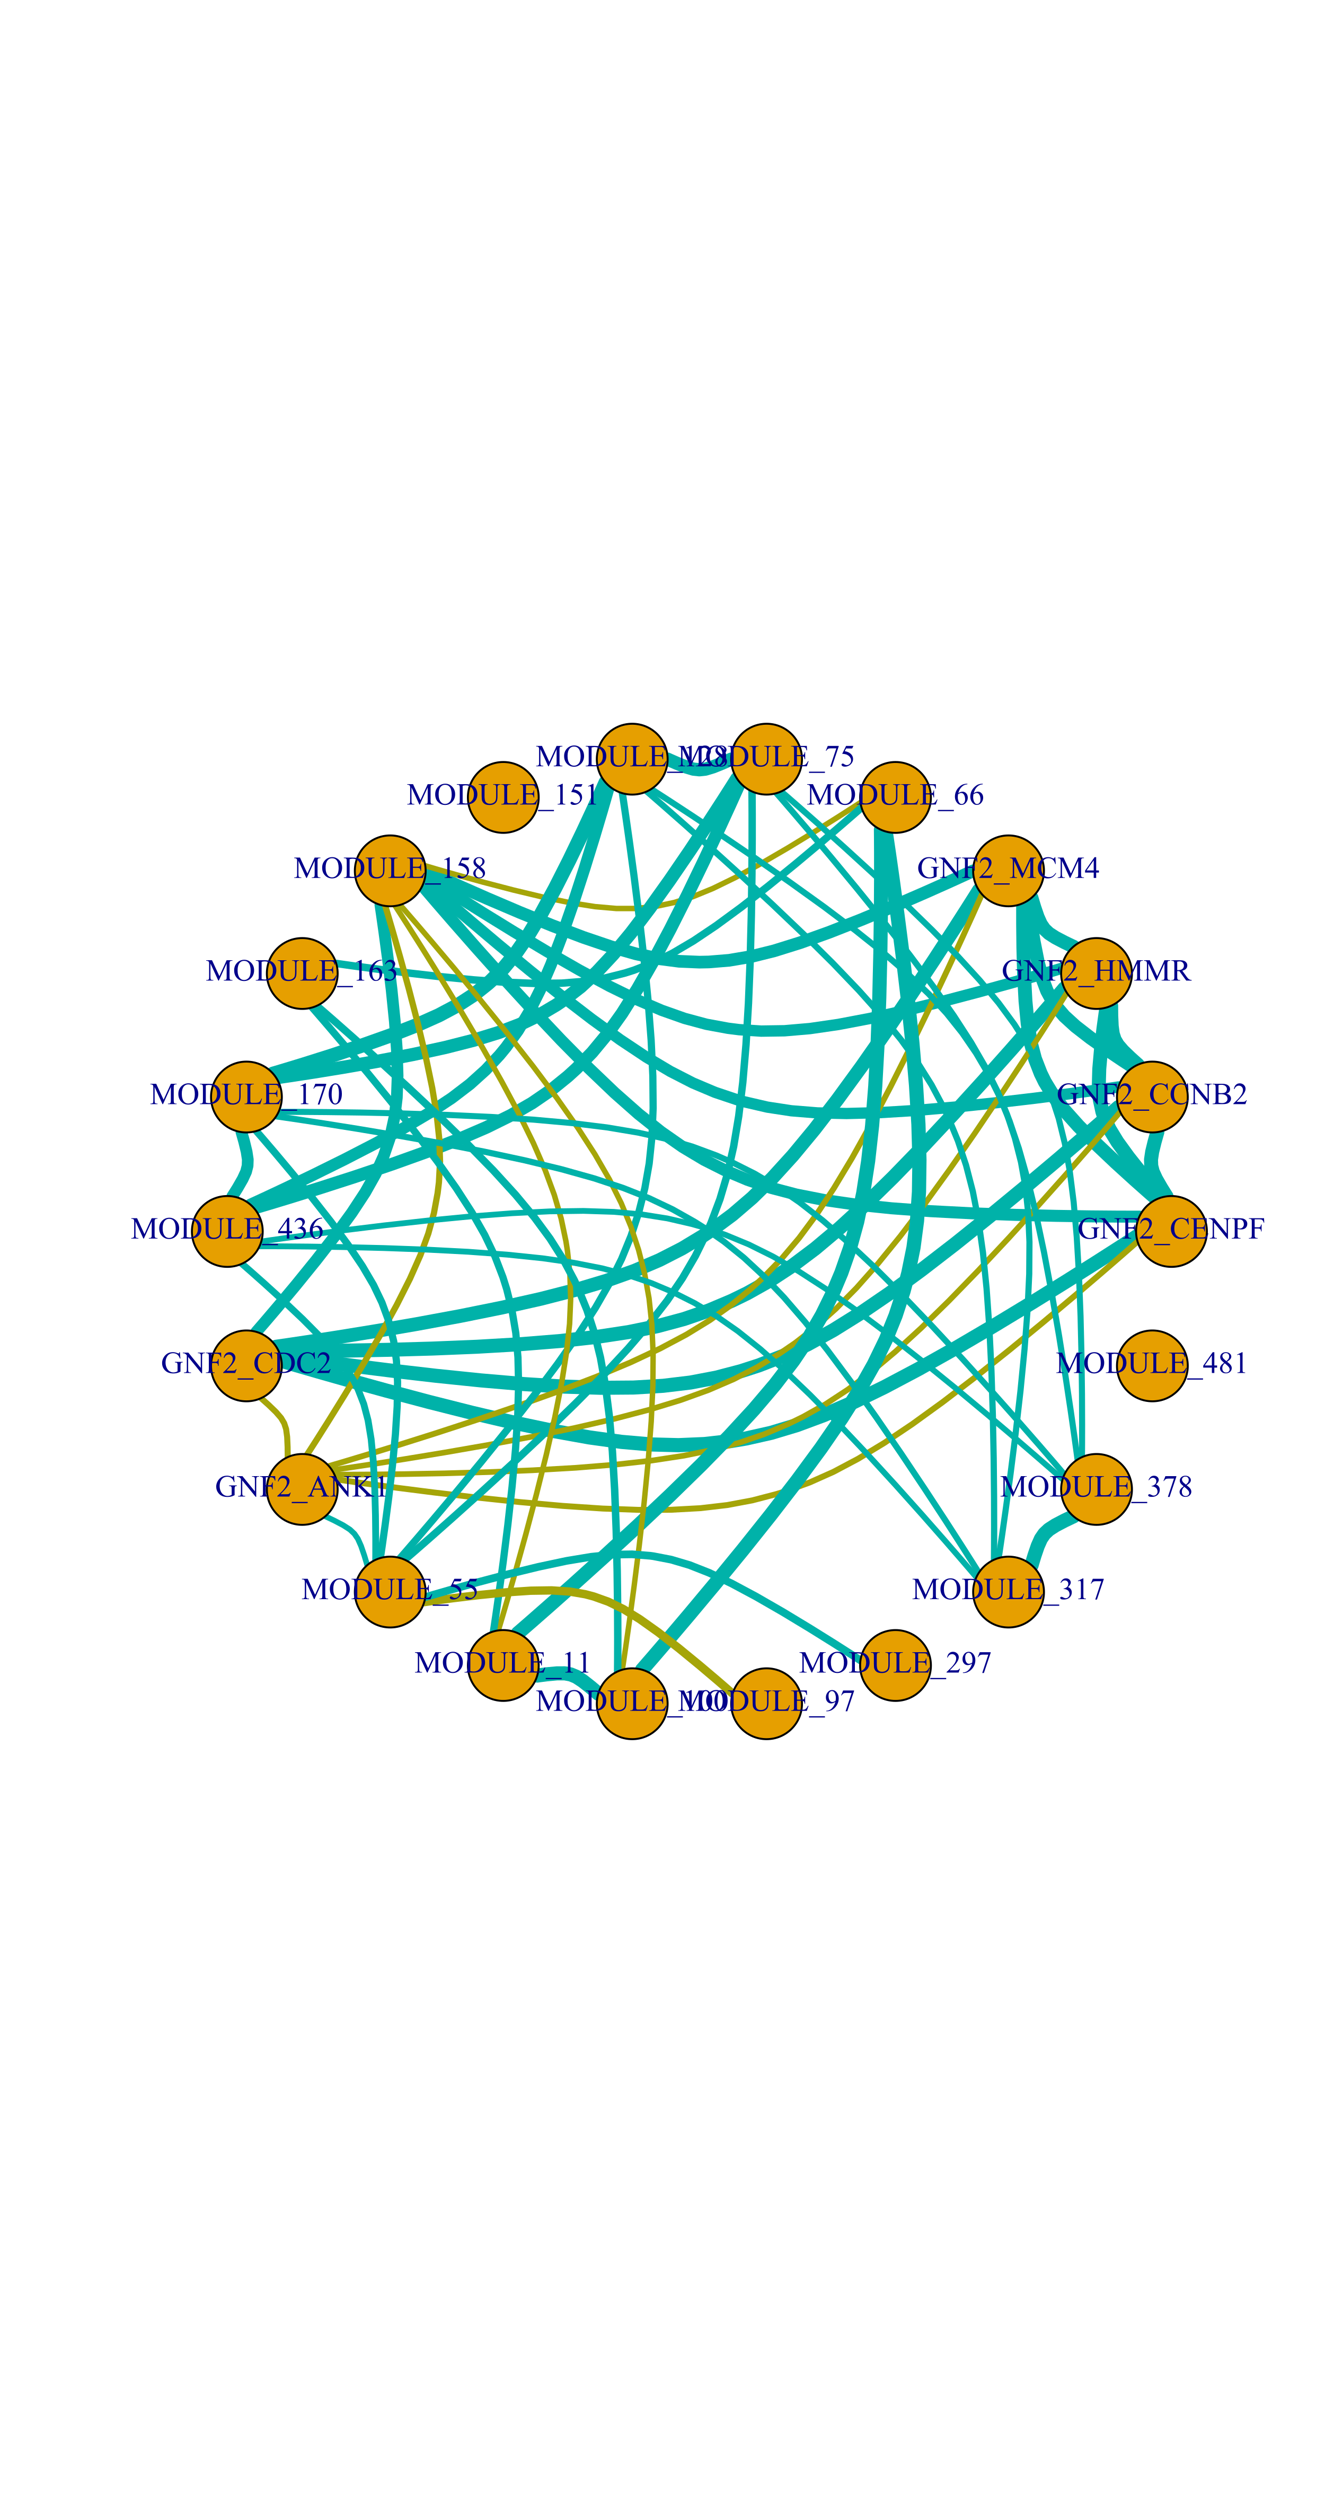 <?xml version="1.0" encoding="UTF-8"?>
<svg xmlns="http://www.w3.org/2000/svg" xmlns:xlink="http://www.w3.org/1999/xlink" width="517pt" height="975pt" viewBox="0 0 517 975" version="1.1">
<defs>
<g>
<symbol overflow="visible" id="glyph0-0">
<path style="stroke:none;" d="M 1.664 0 L 1.664 -7.5 L 7.664 -7.5 L 7.664 0 Z M 1.852 -0.188 L 7.477 -0.188 L 7.477 -7.312 L 1.852 -7.312 Z M 1.852 -0.188 "/>
</symbol>
<symbol overflow="visible" id="glyph0-1">
<path style="stroke:none;" d="M 7.367 -8.125 L 7.57 -5.617 L 7.367 -5.617 C 7.156 -6.238 6.891 -6.711 6.562 -7.031 C 6.086 -7.488 5.477 -7.715 4.742 -7.719 C 3.727 -7.715 2.957 -7.316 2.43 -6.516 C 1.988 -5.836 1.77 -5.031 1.77 -4.102 C 1.77 -3.344 1.914 -2.652 2.207 -2.027 C 2.5 -1.402 2.883 -0.941 3.359 -0.652 C 3.828 -0.359 4.316 -0.215 4.82 -0.219 C 5.113 -0.215 5.398 -0.254 5.672 -0.328 C 5.945 -0.398 6.207 -0.508 6.461 -0.656 L 6.461 -2.953 C 6.457 -3.352 6.426 -3.609 6.371 -3.734 C 6.309 -3.855 6.215 -3.949 6.09 -4.016 C 5.957 -4.078 5.734 -4.113 5.422 -4.113 L 5.422 -4.336 L 8.496 -4.336 L 8.496 -4.113 L 8.352 -4.113 C 8.039 -4.113 7.832 -4.012 7.723 -3.809 C 7.645 -3.664 7.605 -3.379 7.605 -2.953 L 7.605 -0.523 C 7.152 -0.273 6.707 -0.098 6.273 0.012 C 5.832 0.121 5.348 0.176 4.816 0.18 C 3.281 0.176 2.113 -0.312 1.32 -1.297 C 0.719 -2.031 0.422 -2.883 0.422 -3.852 C 0.422 -4.547 0.59 -5.219 0.926 -5.859 C 1.324 -6.617 1.871 -7.203 2.566 -7.617 C 3.145 -7.953 3.832 -8.121 4.629 -8.125 C 4.918 -8.121 5.18 -8.098 5.418 -8.055 C 5.652 -8.004 5.988 -7.902 6.422 -7.746 C 6.641 -7.664 6.785 -7.621 6.859 -7.625 C 6.934 -7.621 6.996 -7.656 7.051 -7.727 C 7.102 -7.793 7.137 -7.926 7.148 -8.125 Z M 7.367 -8.125 "/>
</symbol>
<symbol overflow="visible" id="glyph0-2">
<path style="stroke:none;" d="M -0.156 -7.945 L 2 -7.945 L 6.855 -1.984 L 6.855 -6.57 C 6.855 -7.055 6.801 -7.359 6.691 -7.484 C 6.547 -7.641 6.316 -7.723 6.008 -7.727 L 5.73 -7.727 L 5.73 -7.945 L 8.496 -7.945 L 8.496 -7.727 L 8.215 -7.727 C 7.879 -7.723 7.641 -7.621 7.5 -7.422 C 7.414 -7.293 7.371 -7.008 7.371 -6.57 L 7.371 0.129 L 7.16 0.129 L 1.922 -6.27 L 1.922 -1.375 C 1.922 -0.887 1.973 -0.582 2.078 -0.461 C 2.227 -0.297 2.457 -0.215 2.766 -0.219 L 3.047 -0.219 L 3.047 0 L 0.281 0 L 0.281 -0.219 L 0.555 -0.219 C 0.895 -0.215 1.137 -0.316 1.277 -0.523 C 1.363 -0.645 1.406 -0.93 1.406 -1.375 L 1.406 -6.902 C 1.176 -7.168 1 -7.344 0.883 -7.434 C 0.762 -7.516 0.586 -7.598 0.359 -7.676 C 0.242 -7.707 0.074 -7.723 -0.156 -7.727 Z M -0.156 -7.945 "/>
</symbol>
<symbol overflow="visible" id="glyph0-3">
<path style="stroke:none;" d="M 2.453 -7.512 L 2.453 -4.391 L 3.902 -4.391 C 4.23 -4.387 4.473 -4.461 4.629 -4.609 C 4.785 -4.754 4.887 -5.043 4.938 -5.477 L 5.156 -5.477 L 5.156 -2.789 L 4.938 -2.789 C 4.934 -3.094 4.895 -3.32 4.816 -3.469 C 4.738 -3.613 4.633 -3.719 4.5 -3.793 C 4.367 -3.863 4.168 -3.902 3.902 -3.902 L 2.453 -3.902 L 2.453 -1.406 C 2.449 -1.004 2.477 -0.738 2.531 -0.609 C 2.57 -0.508 2.652 -0.422 2.777 -0.359 C 2.949 -0.262 3.129 -0.215 3.316 -0.219 L 3.602 -0.219 L 3.602 0 L 0.195 0 L 0.195 -0.219 L 0.477 -0.219 C 0.801 -0.215 1.039 -0.312 1.188 -0.504 C 1.277 -0.629 1.324 -0.93 1.328 -1.406 L 1.328 -6.539 C 1.324 -6.938 1.301 -7.203 1.254 -7.336 C 1.215 -7.434 1.133 -7.516 1.016 -7.586 C 0.844 -7.676 0.664 -7.723 0.477 -7.727 L 0.195 -7.727 L 0.195 -7.945 L 6.105 -7.945 L 6.18 -6.199 L 5.977 -6.199 C 5.875 -6.57 5.754 -6.84 5.621 -7.016 C 5.484 -7.188 5.32 -7.316 5.125 -7.395 C 4.926 -7.473 4.621 -7.512 4.207 -7.512 Z M 2.453 -7.512 "/>
</symbol>
<symbol overflow="visible" id="glyph0-4">
<path style="stroke:none;" d="M 5.5 -1.531 L 4.945 0 L 0.258 0 L 0.258 -0.219 C 1.637 -1.469 2.605 -2.496 3.172 -3.297 C 3.73 -4.09 4.012 -4.82 4.016 -5.484 C 4.012 -5.988 3.859 -6.402 3.551 -6.727 C 3.238 -7.047 2.867 -7.207 2.445 -7.211 C 2.051 -7.207 1.699 -7.094 1.391 -6.867 C 1.078 -6.641 0.852 -6.305 0.703 -5.867 L 0.484 -5.867 C 0.582 -6.586 0.832 -7.141 1.238 -7.527 C 1.637 -7.914 2.145 -8.109 2.754 -8.109 C 3.395 -8.109 3.93 -7.902 4.367 -7.488 C 4.797 -7.074 5.016 -6.586 5.016 -6.023 C 5.016 -5.621 4.922 -5.219 4.734 -4.816 C 4.445 -4.184 3.977 -3.512 3.328 -2.805 C 2.352 -1.738 1.742 -1.098 1.508 -0.883 L 3.578 -0.883 C 3.996 -0.879 4.293 -0.895 4.465 -0.93 C 4.637 -0.957 4.789 -1.02 4.926 -1.121 C 5.062 -1.215 5.184 -1.352 5.285 -1.531 Z M 5.5 -1.531 "/>
</symbol>
<symbol overflow="visible" id="glyph0-5">
<path style="stroke:none;" d="M 6.105 2.59 L -0.102 2.59 L -0.102 2.098 L 6.105 2.098 Z M 6.105 2.59 "/>
</symbol>
<symbol overflow="visible" id="glyph0-6">
<path style="stroke:none;" d="M 7.227 -8.125 L 7.406 -5.426 L 7.227 -5.426 C 6.977 -6.234 6.633 -6.816 6.188 -7.172 C 5.738 -7.523 5.199 -7.699 4.57 -7.703 C 4.043 -7.699 3.566 -7.566 3.141 -7.301 C 2.711 -7.035 2.375 -6.609 2.133 -6.023 C 1.891 -5.438 1.77 -4.707 1.77 -3.836 C 1.77 -3.113 1.883 -2.492 2.113 -1.969 C 2.344 -1.441 2.691 -1.035 3.156 -0.758 C 3.617 -0.473 4.145 -0.332 4.742 -0.336 C 5.254 -0.332 5.711 -0.441 6.105 -0.664 C 6.496 -0.883 6.93 -1.324 7.406 -1.98 L 7.586 -1.863 C 7.188 -1.156 6.723 -0.637 6.195 -0.312 C 5.66 0.016 5.031 0.176 4.301 0.18 C 2.984 0.176 1.965 -0.309 1.242 -1.281 C 0.703 -2.008 0.434 -2.863 0.434 -3.852 C 0.434 -4.641 0.609 -5.371 0.965 -6.035 C 1.32 -6.699 1.809 -7.211 2.434 -7.578 C 3.051 -7.938 3.734 -8.121 4.477 -8.125 C 5.047 -8.121 5.613 -7.98 6.176 -7.703 C 6.34 -7.617 6.457 -7.574 6.527 -7.578 C 6.633 -7.574 6.723 -7.613 6.805 -7.688 C 6.898 -7.789 6.973 -7.934 7.02 -8.125 Z M 7.227 -8.125 "/>
</symbol>
<symbol overflow="visible" id="glyph0-7">
<path style="stroke:none;" d="M 2.508 -7.512 L 2.508 -4.371 L 4.254 -4.371 C 4.707 -4.371 5.008 -4.438 5.164 -4.578 C 5.363 -4.75 5.477 -5.066 5.5 -5.523 L 5.719 -5.523 L 5.719 -2.758 L 5.5 -2.758 C 5.445 -3.145 5.391 -3.395 5.336 -3.504 C 5.266 -3.641 5.152 -3.746 4.992 -3.828 C 4.828 -3.902 4.582 -3.941 4.254 -3.945 L 2.508 -3.945 L 2.508 -1.324 C 2.508 -0.973 2.523 -0.758 2.555 -0.684 C 2.586 -0.605 2.641 -0.543 2.719 -0.5 C 2.797 -0.453 2.945 -0.434 3.164 -0.434 L 4.512 -0.434 C 4.961 -0.434 5.285 -0.465 5.492 -0.527 C 5.691 -0.59 5.887 -0.711 6.078 -0.898 C 6.312 -1.133 6.562 -1.5 6.82 -1.992 L 7.055 -1.992 L 6.367 0 L 0.246 0 L 0.246 -0.219 L 0.527 -0.219 C 0.715 -0.215 0.891 -0.262 1.062 -0.352 C 1.184 -0.414 1.27 -0.508 1.316 -0.633 C 1.359 -0.758 1.383 -1.012 1.383 -1.398 L 1.383 -6.562 C 1.383 -7.066 1.332 -7.375 1.23 -7.492 C 1.09 -7.645 0.855 -7.723 0.527 -7.727 L 0.246 -7.727 L 0.246 -7.945 L 6.367 -7.945 L 6.457 -6.203 L 6.227 -6.203 C 6.145 -6.621 6.055 -6.91 5.953 -7.066 C 5.852 -7.223 5.703 -7.34 5.516 -7.422 C 5.355 -7.48 5.082 -7.512 4.688 -7.512 Z M 2.508 -7.512 "/>
</symbol>
<symbol overflow="visible" id="glyph0-8">
<path style="stroke:none;" d="M 2.461 -3.719 L 2.461 -1.406 C 2.461 -0.906 2.516 -0.594 2.625 -0.477 C 2.773 -0.301 2.996 -0.215 3.297 -0.219 L 3.602 -0.219 L 3.602 0 L 0.199 0 L 0.199 -0.219 L 0.5 -0.219 C 0.828 -0.215 1.07 -0.324 1.219 -0.547 C 1.297 -0.664 1.336 -0.953 1.336 -1.406 L 1.336 -6.539 C 1.336 -7.039 1.281 -7.348 1.18 -7.469 C 1.023 -7.637 0.797 -7.723 0.5 -7.727 L 0.199 -7.727 L 0.199 -7.945 L 3.109 -7.945 C 3.82 -7.945 4.383 -7.871 4.793 -7.727 C 5.199 -7.578 5.543 -7.332 5.828 -6.984 C 6.105 -6.633 6.246 -6.219 6.25 -5.75 C 6.246 -5.094 6.031 -4.566 5.609 -4.164 C 5.18 -3.754 4.578 -3.551 3.797 -3.555 C 3.602 -3.551 3.395 -3.566 3.176 -3.598 C 2.953 -3.625 2.715 -3.664 2.461 -3.719 Z M 2.461 -4.055 C 2.668 -4.016 2.852 -3.984 3.012 -3.965 C 3.168 -3.945 3.305 -3.938 3.422 -3.938 C 3.828 -3.938 4.176 -4.094 4.473 -4.41 C 4.762 -4.723 4.91 -5.129 4.914 -5.633 C 4.91 -5.973 4.84 -6.293 4.703 -6.59 C 4.559 -6.883 4.359 -7.102 4.105 -7.25 C 3.844 -7.391 3.551 -7.465 3.227 -7.469 C 3.027 -7.465 2.773 -7.43 2.461 -7.359 Z M 2.461 -4.055 "/>
</symbol>
<symbol overflow="visible" id="glyph0-9">
<path style="stroke:none;" d="M 5.543 -4.055 C 6.09 -3.938 6.5 -3.75 6.781 -3.492 C 7.156 -3.133 7.348 -2.691 7.348 -2.172 C 7.348 -1.777 7.223 -1.398 6.973 -1.039 C 6.723 -0.676 6.379 -0.414 5.941 -0.25 C 5.504 -0.082 4.84 0 3.949 0 L 0.199 0 L 0.199 -0.219 L 0.5 -0.219 C 0.828 -0.215 1.066 -0.32 1.211 -0.531 C 1.301 -0.668 1.348 -0.961 1.348 -1.406 L 1.348 -6.539 C 1.348 -7.031 1.289 -7.34 1.18 -7.469 C 1.023 -7.637 0.797 -7.723 0.5 -7.727 L 0.199 -7.727 L 0.199 -7.945 L 3.633 -7.945 C 4.273 -7.945 4.785 -7.898 5.172 -7.805 C 5.758 -7.664 6.207 -7.414 6.516 -7.059 C 6.82 -6.699 6.973 -6.289 6.977 -5.824 C 6.973 -5.426 6.852 -5.066 6.613 -4.754 C 6.367 -4.434 6.012 -4.203 5.543 -4.055 Z M 2.473 -4.371 C 2.613 -4.34 2.777 -4.316 2.965 -4.309 C 3.152 -4.293 3.355 -4.289 3.578 -4.289 C 4.148 -4.289 4.578 -4.348 4.867 -4.473 C 5.152 -4.59 5.371 -4.781 5.523 -5.039 C 5.676 -5.293 5.754 -5.57 5.754 -5.871 C 5.754 -6.336 5.562 -6.73 5.184 -7.062 C 4.805 -7.387 4.254 -7.551 3.527 -7.555 C 3.137 -7.551 2.785 -7.508 2.473 -7.422 Z M 2.473 -0.574 C 2.926 -0.465 3.371 -0.41 3.812 -0.414 C 4.52 -0.41 5.059 -0.57 5.43 -0.891 C 5.801 -1.211 5.988 -1.605 5.988 -2.074 C 5.988 -2.383 5.902 -2.68 5.734 -2.965 C 5.566 -3.246 5.293 -3.469 4.914 -3.637 C 4.535 -3.797 4.066 -3.879 3.508 -3.883 C 3.266 -3.879 3.059 -3.875 2.891 -3.871 C 2.715 -3.859 2.578 -3.848 2.473 -3.832 Z M 2.473 -0.574 "/>
</symbol>
<symbol overflow="visible" id="glyph0-10">
<path style="stroke:none;" d="M 2.469 -4.258 L 6.156 -4.258 L 6.156 -6.531 C 6.152 -6.934 6.129 -7.203 6.082 -7.336 C 6.043 -7.434 5.961 -7.516 5.836 -7.586 C 5.668 -7.676 5.488 -7.723 5.305 -7.727 L 5.023 -7.727 L 5.023 -7.945 L 8.422 -7.945 L 8.422 -7.727 L 8.141 -7.727 C 7.949 -7.723 7.773 -7.68 7.605 -7.594 C 7.48 -7.531 7.395 -7.434 7.348 -7.309 C 7.301 -7.176 7.277 -6.918 7.281 -6.531 L 7.281 -1.406 C 7.277 -1.004 7.305 -0.738 7.359 -0.609 C 7.398 -0.508 7.477 -0.422 7.602 -0.359 C 7.77 -0.262 7.949 -0.215 8.141 -0.219 L 8.422 -0.219 L 8.422 0 L 5.023 0 L 5.023 -0.219 L 5.305 -0.219 C 5.625 -0.215 5.863 -0.312 6.012 -0.504 C 6.105 -0.629 6.152 -0.93 6.156 -1.406 L 6.156 -3.828 L 2.469 -3.828 L 2.469 -1.406 C 2.465 -1.004 2.492 -0.738 2.543 -0.609 C 2.582 -0.508 2.664 -0.422 2.789 -0.359 C 2.953 -0.262 3.129 -0.215 3.32 -0.219 L 3.609 -0.219 L 3.609 0 L 0.203 0 L 0.203 -0.219 L 0.484 -0.219 C 0.809 -0.215 1.047 -0.312 1.203 -0.504 C 1.293 -0.629 1.34 -0.93 1.344 -1.406 L 1.344 -6.531 C 1.34 -6.934 1.316 -7.203 1.266 -7.336 C 1.227 -7.434 1.145 -7.516 1.023 -7.586 C 0.848 -7.676 0.668 -7.723 0.484 -7.727 L 0.203 -7.727 L 0.203 -7.945 L 3.609 -7.945 L 3.609 -7.727 L 3.32 -7.727 C 3.129 -7.723 2.953 -7.68 2.789 -7.594 C 2.668 -7.531 2.582 -7.434 2.539 -7.309 C 2.488 -7.176 2.465 -6.918 2.469 -6.531 Z M 2.469 -4.258 "/>
</symbol>
<symbol overflow="visible" id="glyph0-11">
<path style="stroke:none;" d="M 4.91 0 L 1.84 -6.688 L 1.84 -1.375 C 1.84 -0.887 1.891 -0.582 2 -0.461 C 2.141 -0.297 2.371 -0.215 2.684 -0.219 L 2.965 -0.219 L 2.965 0 L 0.199 0 L 0.199 -0.219 L 0.48 -0.219 C 0.816 -0.215 1.055 -0.316 1.195 -0.523 C 1.281 -0.645 1.324 -0.93 1.324 -1.375 L 1.324 -6.57 C 1.324 -6.914 1.285 -7.168 1.207 -7.328 C 1.152 -7.441 1.051 -7.535 0.906 -7.613 C 0.758 -7.684 0.523 -7.723 0.199 -7.727 L 0.199 -7.945 L 2.449 -7.945 L 5.332 -1.727 L 8.168 -7.945 L 10.418 -7.945 L 10.418 -7.727 L 10.141 -7.727 C 9.801 -7.723 9.562 -7.621 9.422 -7.422 C 9.336 -7.293 9.293 -7.008 9.293 -6.57 L 9.293 -1.375 C 9.293 -0.887 9.348 -0.582 9.457 -0.461 C 9.598 -0.297 9.824 -0.215 10.141 -0.219 L 10.418 -0.219 L 10.418 0 L 7.043 0 L 7.043 -0.219 L 7.324 -0.219 C 7.664 -0.215 7.902 -0.316 8.039 -0.523 C 8.125 -0.645 8.168 -0.93 8.168 -1.375 L 8.168 -6.688 L 5.102 0 Z M 4.91 0 "/>
</symbol>
<symbol overflow="visible" id="glyph0-12">
<path style="stroke:none;" d="M 8.109 0 L 5.988 0 L 3.297 -3.715 C 3.098 -3.707 2.938 -3.703 2.812 -3.703 C 2.758 -3.703 2.703 -3.703 2.648 -3.707 C 2.59 -3.707 2.527 -3.711 2.469 -3.715 L 2.469 -1.406 C 2.465 -0.906 2.52 -0.594 2.633 -0.477 C 2.773 -0.301 2.996 -0.215 3.297 -0.219 L 3.609 -0.219 L 3.609 0 L 0.203 0 L 0.203 -0.219 L 0.504 -0.219 C 0.84 -0.215 1.078 -0.324 1.227 -0.547 C 1.305 -0.664 1.348 -0.953 1.348 -1.406 L 1.348 -6.539 C 1.348 -7.039 1.293 -7.348 1.184 -7.469 C 1.027 -7.637 0.801 -7.723 0.504 -7.727 L 0.203 -7.727 L 0.203 -7.945 L 3.102 -7.945 C 3.941 -7.945 4.562 -7.883 4.965 -7.762 C 5.363 -7.637 5.703 -7.41 5.984 -7.082 C 6.262 -6.75 6.402 -6.355 6.406 -5.898 C 6.402 -5.41 6.242 -4.988 5.926 -4.629 C 5.605 -4.27 5.113 -4.016 4.445 -3.867 L 6.086 -1.586 C 6.457 -1.062 6.781 -0.715 7.055 -0.547 C 7.324 -0.371 7.676 -0.262 8.109 -0.219 Z M 2.469 -4.086 C 2.539 -4.082 2.605 -4.082 2.66 -4.082 C 2.715 -4.078 2.758 -4.078 2.797 -4.078 C 3.547 -4.078 4.117 -4.242 4.508 -4.57 C 4.891 -4.898 5.086 -5.316 5.086 -5.824 C 5.086 -6.32 4.93 -6.723 4.621 -7.035 C 4.309 -7.344 3.898 -7.5 3.387 -7.5 C 3.16 -7.5 2.852 -7.461 2.469 -7.391 Z M 2.469 -4.086 "/>
</symbol>
<symbol overflow="visible" id="glyph0-13">
<path style="stroke:none;" d="M 5.586 -2.93 L 5.586 -2.098 L 4.516 -2.098 L 4.516 0 L 3.551 0 L 3.551 -2.098 L 0.188 -2.098 L 0.188 -2.848 L 3.875 -8.109 L 4.516 -8.109 L 4.516 -2.93 Z M 3.551 -2.93 L 3.551 -6.875 L 0.762 -2.93 Z M 3.551 -2.93 "/>
</symbol>
<symbol overflow="visible" id="glyph0-14">
<path style="stroke:none;" d="M 4.391 -8.125 C 5.418 -8.121 6.312 -7.73 7.07 -6.949 C 7.824 -6.168 8.203 -5.191 8.203 -4.02 C 8.203 -2.812 7.82 -1.809 7.059 -1.016 C 6.297 -0.219 5.375 0.176 4.297 0.18 C 3.199 0.176 2.281 -0.211 1.539 -0.984 C 0.793 -1.758 0.422 -2.762 0.422 -4 C 0.422 -5.262 0.852 -6.293 1.711 -7.09 C 2.453 -7.777 3.344 -8.121 4.391 -8.125 Z M 4.277 -7.699 C 3.566 -7.699 2.996 -7.434 2.566 -6.906 C 2.031 -6.246 1.762 -5.285 1.766 -4.023 C 1.762 -2.723 2.039 -1.727 2.594 -1.031 C 3.02 -0.5 3.582 -0.234 4.281 -0.234 C 5.027 -0.234 5.645 -0.523 6.129 -1.105 C 6.613 -1.688 6.855 -2.605 6.859 -3.859 C 6.855 -5.215 6.59 -6.23 6.059 -6.902 C 5.629 -7.434 5.035 -7.699 4.277 -7.699 Z M 4.277 -7.699 "/>
</symbol>
<symbol overflow="visible" id="glyph0-15">
<path style="stroke:none;" d="M 0.203 0 L 0.203 -0.219 L 0.504 -0.219 C 0.84 -0.215 1.078 -0.324 1.219 -0.539 C 1.305 -0.668 1.348 -0.957 1.348 -1.406 L 1.348 -6.539 C 1.348 -7.031 1.293 -7.34 1.184 -7.469 C 1.027 -7.637 0.801 -7.723 0.504 -7.727 L 0.203 -7.727 L 0.203 -7.945 L 3.438 -7.945 C 4.621 -7.945 5.523 -7.809 6.148 -7.539 C 6.766 -7.27 7.266 -6.82 7.645 -6.191 C 8.02 -5.562 8.207 -4.836 8.211 -4.016 C 8.207 -2.906 7.871 -1.984 7.203 -1.242 C 6.445 -0.414 5.297 0 3.758 0 Z M 2.473 -0.574 C 2.969 -0.465 3.383 -0.41 3.719 -0.41 C 4.621 -0.41 5.375 -0.727 5.977 -1.363 C 6.574 -2 6.871 -2.863 6.875 -3.953 C 6.871 -5.051 6.574 -5.918 5.977 -6.551 C 5.375 -7.184 4.605 -7.5 3.672 -7.5 C 3.32 -7.5 2.922 -7.441 2.473 -7.328 Z M 2.473 -0.574 "/>
</symbol>
<symbol overflow="visible" id="glyph0-16">
<path style="stroke:none;" d="M 5.727 -7.727 L 5.727 -7.945 L 8.539 -7.945 L 8.539 -7.727 L 8.238 -7.727 C 7.926 -7.723 7.684 -7.594 7.516 -7.336 C 7.434 -7.215 7.395 -6.934 7.395 -6.492 L 7.395 -3.27 C 7.395 -2.473 7.312 -1.852 7.156 -1.414 C 6.996 -0.973 6.688 -0.598 6.227 -0.285 C 5.762 0.031 5.133 0.188 4.336 0.188 C 3.469 0.188 2.809 0.039 2.359 -0.262 C 1.91 -0.562 1.594 -0.969 1.406 -1.477 C 1.281 -1.824 1.219 -2.477 1.219 -3.434 L 1.219 -6.539 C 1.219 -7.027 1.148 -7.348 1.016 -7.5 C 0.875 -7.648 0.66 -7.723 0.363 -7.727 L 0.062 -7.727 L 0.062 -7.945 L 3.5 -7.945 L 3.5 -7.727 L 3.195 -7.727 C 2.863 -7.723 2.629 -7.621 2.492 -7.418 C 2.391 -7.277 2.344 -6.984 2.344 -6.539 L 2.344 -3.078 C 2.344 -2.766 2.371 -2.414 2.43 -2.016 C 2.484 -1.617 2.586 -1.305 2.738 -1.082 C 2.883 -0.859 3.098 -0.676 3.379 -0.531 C 3.656 -0.387 4 -0.316 4.406 -0.316 C 4.926 -0.316 5.391 -0.43 5.801 -0.656 C 6.207 -0.883 6.484 -1.172 6.641 -1.523 C 6.789 -1.875 6.867 -2.473 6.867 -3.32 L 6.867 -6.539 C 6.867 -7.031 6.812 -7.34 6.703 -7.469 C 6.551 -7.637 6.324 -7.723 6.023 -7.727 Z M 5.727 -7.727 "/>
</symbol>
<symbol overflow="visible" id="glyph0-17">
<path style="stroke:none;" d="M 6.879 -2.195 L 7.07 -2.156 L 6.391 0 L 0.242 0 L 0.242 -0.219 L 0.539 -0.219 C 0.875 -0.215 1.113 -0.324 1.258 -0.547 C 1.34 -0.668 1.383 -0.957 1.383 -1.414 L 1.383 -6.539 C 1.383 -7.031 1.328 -7.34 1.219 -7.469 C 1.066 -7.637 0.84 -7.723 0.539 -7.727 L 0.242 -7.727 L 0.242 -7.945 L 3.836 -7.945 L 3.836 -7.727 C 3.41 -7.73 3.113 -7.691 2.949 -7.609 C 2.777 -7.527 2.664 -7.426 2.602 -7.301 C 2.539 -7.176 2.508 -6.875 2.508 -6.406 L 2.508 -1.414 C 2.508 -1.086 2.539 -0.863 2.602 -0.742 C 2.648 -0.66 2.719 -0.602 2.816 -0.562 C 2.914 -0.523 3.219 -0.504 3.734 -0.504 L 4.312 -0.504 C 4.922 -0.504 5.348 -0.547 5.594 -0.637 C 5.84 -0.727 6.066 -0.887 6.27 -1.117 C 6.473 -1.344 6.676 -1.703 6.879 -2.195 Z M 6.879 -2.195 "/>
</symbol>
<symbol overflow="visible" id="glyph0-18">
<path style="stroke:none;" d="M 5.379 -8.109 L 5.379 -7.891 C 4.863 -7.84 4.441 -7.738 4.113 -7.582 C 3.785 -7.426 3.461 -7.191 3.148 -6.879 C 2.828 -6.562 2.566 -6.207 2.359 -5.82 C 2.148 -5.43 1.973 -4.969 1.836 -4.438 C 2.395 -4.82 2.961 -5.016 3.527 -5.016 C 4.07 -5.016 4.539 -4.797 4.941 -4.359 C 5.336 -3.922 5.535 -3.359 5.539 -2.672 C 5.535 -2.008 5.336 -1.402 4.934 -0.855 C 4.449 -0.191 3.809 0.141 3.012 0.141 C 2.465 0.141 2.004 -0.039 1.629 -0.398 C 0.887 -1.094 0.516 -2 0.516 -3.117 C 0.516 -3.828 0.656 -4.504 0.941 -5.145 C 1.227 -5.785 1.633 -6.352 2.164 -6.848 C 2.691 -7.344 3.199 -7.68 3.688 -7.852 C 4.168 -8.023 4.621 -8.109 5.039 -8.109 Z M 1.734 -4.008 C 1.664 -3.48 1.629 -3.055 1.629 -2.73 C 1.629 -2.355 1.695 -1.945 1.836 -1.508 C 1.973 -1.066 2.18 -0.719 2.453 -0.461 C 2.652 -0.277 2.895 -0.188 3.18 -0.188 C 3.52 -0.188 3.824 -0.348 4.09 -0.668 C 4.355 -0.988 4.488 -1.445 4.492 -2.039 C 4.488 -2.703 4.355 -3.281 4.094 -3.773 C 3.824 -4.262 3.449 -4.504 2.965 -4.508 C 2.816 -4.504 2.656 -4.473 2.488 -4.414 C 2.316 -4.348 2.066 -4.215 1.734 -4.008 Z M 1.734 -4.008 "/>
</symbol>
<symbol overflow="visible" id="glyph0-19">
<path style="stroke:none;" d="M 1.207 -7.945 L 5.469 -7.945 L 5.469 -7.723 L 2.82 0.164 L 2.164 0.164 L 4.535 -6.992 L 2.352 -6.992 C 1.906 -6.988 1.594 -6.938 1.406 -6.832 C 1.078 -6.652 0.812 -6.375 0.617 -6 L 0.445 -6.062 Z M 1.207 -7.945 "/>
</symbol>
<symbol overflow="visible" id="glyph0-20">
<path style="stroke:none;" d="M 5.211 -7.945 L 4.75 -6.949 L 2.359 -6.949 L 1.84 -5.883 C 2.871 -5.73 3.691 -5.344 4.301 -4.727 C 4.816 -4.191 5.074 -3.566 5.078 -2.852 C 5.074 -2.434 4.988 -2.047 4.824 -1.691 C 4.652 -1.336 4.441 -1.035 4.184 -0.785 C 3.926 -0.535 3.637 -0.332 3.32 -0.18 C 2.871 0.035 2.41 0.141 1.938 0.141 C 1.461 0.141 1.113 0.062 0.898 -0.102 C 0.68 -0.258 0.574 -0.438 0.574 -0.641 C 0.574 -0.746 0.617 -0.844 0.707 -0.93 C 0.797 -1.012 0.91 -1.055 1.047 -1.055 C 1.148 -1.055 1.238 -1.039 1.316 -1.008 C 1.391 -0.977 1.52 -0.895 1.703 -0.766 C 1.996 -0.559 2.293 -0.457 2.594 -0.461 C 3.051 -0.457 3.453 -0.629 3.801 -0.98 C 4.145 -1.324 4.316 -1.746 4.32 -2.242 C 4.316 -2.723 4.164 -3.172 3.855 -3.586 C 3.543 -4 3.117 -4.32 2.578 -4.555 C 2.148 -4.727 1.566 -4.828 0.836 -4.859 L 2.359 -7.945 Z M 5.211 -7.945 "/>
</symbol>
<symbol overflow="visible" id="glyph0-21">
<path style="stroke:none;" d="M 1.406 -7.164 L 3.34 -8.109 L 3.531 -8.109 L 3.531 -1.398 C 3.527 -0.953 3.547 -0.676 3.586 -0.57 C 3.625 -0.457 3.703 -0.375 3.82 -0.316 C 3.938 -0.254 4.176 -0.219 4.535 -0.219 L 4.535 0 L 1.547 0 L 1.547 -0.219 C 1.922 -0.219 2.164 -0.25 2.273 -0.312 C 2.383 -0.367 2.457 -0.445 2.5 -0.543 C 2.543 -0.637 2.566 -0.922 2.566 -1.398 L 2.566 -5.688 C 2.566 -6.262 2.547 -6.633 2.508 -6.805 C 2.48 -6.926 2.43 -7.02 2.359 -7.078 C 2.285 -7.133 2.199 -7.16 2.098 -7.164 C 1.953 -7.16 1.75 -7.102 1.492 -6.984 Z M 1.406 -7.164 "/>
</symbol>
<symbol overflow="visible" id="glyph0-22">
<path style="stroke:none;" d="M 2.305 -4 C 1.672 -4.512 1.266 -4.926 1.086 -5.242 C 0.898 -5.551 0.809 -5.875 0.812 -6.219 C 0.809 -6.73 1.008 -7.176 1.41 -7.551 C 1.805 -7.922 2.336 -8.109 3 -8.109 C 3.641 -8.109 4.156 -7.934 4.547 -7.586 C 4.938 -7.238 5.133 -6.844 5.133 -6.398 C 5.133 -6.102 5.027 -5.797 4.816 -5.488 C 4.605 -5.18 4.164 -4.816 3.5 -4.398 C 4.184 -3.863 4.641 -3.445 4.863 -3.148 C 5.16 -2.742 5.309 -2.324 5.309 -1.887 C 5.309 -1.324 5.094 -0.844 4.668 -0.453 C 4.242 -0.055 3.684 0.141 2.992 0.141 C 2.238 0.141 1.652 -0.094 1.23 -0.57 C 0.895 -0.945 0.727 -1.359 0.727 -1.812 C 0.727 -2.156 0.844 -2.504 1.082 -2.855 C 1.316 -3.199 1.723 -3.582 2.305 -4 Z M 3.223 -4.629 C 3.691 -5.051 3.988 -5.383 4.113 -5.625 C 4.238 -5.867 4.301 -6.145 4.301 -6.457 C 4.301 -6.863 4.184 -7.184 3.953 -7.418 C 3.723 -7.652 3.41 -7.77 3.012 -7.77 C 2.613 -7.77 2.289 -7.652 2.039 -7.422 C 1.789 -7.191 1.664 -6.922 1.664 -6.617 C 1.664 -6.41 1.715 -6.207 1.82 -6.008 C 1.922 -5.801 2.07 -5.609 2.262 -5.426 Z M 2.578 -3.781 C 2.254 -3.5 2.012 -3.203 1.859 -2.883 C 1.699 -2.562 1.621 -2.215 1.625 -1.84 C 1.621 -1.336 1.758 -0.93 2.035 -0.629 C 2.309 -0.324 2.66 -0.176 3.086 -0.176 C 3.504 -0.176 3.844 -0.293 4.102 -0.531 C 4.355 -0.77 4.48 -1.059 4.484 -1.398 C 4.48 -1.676 4.406 -1.93 4.258 -2.156 C 3.98 -2.57 3.422 -3.109 2.578 -3.781 Z M 2.578 -3.781 "/>
</symbol>
<symbol overflow="visible" id="glyph0-23">
<path style="stroke:none;" d="M 0.609 -6.434 C 0.836 -6.965 1.121 -7.375 1.465 -7.672 C 1.809 -7.961 2.238 -8.109 2.758 -8.109 C 3.395 -8.109 3.883 -7.902 4.227 -7.488 C 4.477 -7.176 4.605 -6.844 4.609 -6.5 C 4.605 -5.918 4.242 -5.32 3.523 -4.703 C 4.008 -4.512 4.379 -4.238 4.629 -3.883 C 4.879 -3.527 5.004 -3.109 5.004 -2.633 C 5.004 -1.941 4.785 -1.348 4.348 -0.844 C 3.777 -0.188 2.949 0.141 1.867 0.141 C 1.332 0.141 0.969 0.074 0.773 -0.059 C 0.578 -0.191 0.48 -0.332 0.484 -0.484 C 0.48 -0.598 0.527 -0.699 0.621 -0.785 C 0.715 -0.871 0.824 -0.914 0.953 -0.914 C 1.051 -0.914 1.152 -0.898 1.254 -0.867 C 1.316 -0.844 1.465 -0.77 1.703 -0.652 C 1.934 -0.527 2.098 -0.457 2.191 -0.434 C 2.332 -0.387 2.484 -0.363 2.656 -0.367 C 3.047 -0.363 3.395 -0.52 3.691 -0.832 C 3.988 -1.141 4.137 -1.504 4.137 -1.93 C 4.137 -2.234 4.066 -2.535 3.93 -2.828 C 3.828 -3.043 3.719 -3.211 3.598 -3.328 C 3.426 -3.484 3.195 -3.625 2.906 -3.754 C 2.613 -3.879 2.312 -3.941 2.008 -3.945 L 1.82 -3.945 L 1.82 -4.117 C 2.129 -4.156 2.438 -4.27 2.75 -4.453 C 3.059 -4.633 3.285 -4.852 3.43 -5.113 C 3.566 -5.367 3.637 -5.652 3.641 -5.965 C 3.637 -6.367 3.512 -6.691 3.262 -6.941 C 3.008 -7.188 2.695 -7.312 2.32 -7.312 C 1.715 -7.312 1.207 -6.988 0.805 -6.34 Z M 0.609 -6.434 "/>
</symbol>
<symbol overflow="visible" id="glyph0-24">
<path style="stroke:none;" d="M 0.434 -3.926 C 0.434 -4.832 0.57 -5.609 0.844 -6.266 C 1.117 -6.918 1.48 -7.406 1.934 -7.727 C 2.285 -7.98 2.648 -8.109 3.023 -8.109 C 3.633 -8.109 4.18 -7.797 4.664 -7.18 C 5.266 -6.406 5.566 -5.363 5.57 -4.047 C 5.566 -3.121 5.434 -2.34 5.172 -1.699 C 4.902 -1.055 4.562 -0.586 4.156 -0.297 C 3.742 -0.004 3.348 0.141 2.965 0.141 C 2.207 0.141 1.574 -0.305 1.07 -1.203 C 0.645 -1.953 0.434 -2.863 0.434 -3.926 Z M 1.582 -3.781 C 1.582 -2.684 1.715 -1.793 1.984 -1.102 C 2.207 -0.516 2.539 -0.223 2.984 -0.227 C 3.188 -0.223 3.406 -0.316 3.637 -0.512 C 3.859 -0.699 4.031 -1.02 4.156 -1.465 C 4.328 -2.137 4.418 -3.082 4.422 -4.305 C 4.418 -5.207 4.324 -5.965 4.141 -6.574 C 3.996 -7.023 3.816 -7.34 3.598 -7.531 C 3.438 -7.656 3.242 -7.723 3.016 -7.723 C 2.746 -7.723 2.512 -7.602 2.309 -7.367 C 2.027 -7.039 1.836 -6.531 1.734 -5.836 C 1.633 -5.141 1.582 -4.453 1.582 -3.781 Z M 1.582 -3.781 "/>
</symbol>
<symbol overflow="visible" id="glyph0-25">
<path style="stroke:none;" d="M 5.492 -2.66 L 2.414 -2.66 L 1.875 -1.406 C 1.742 -1.098 1.676 -0.867 1.676 -0.715 C 1.676 -0.59 1.73 -0.48 1.848 -0.395 C 1.961 -0.301 2.211 -0.242 2.594 -0.219 L 2.594 0 L 0.094 0 L 0.094 -0.219 C 0.426 -0.273 0.641 -0.352 0.738 -0.445 C 0.938 -0.633 1.156 -1.012 1.398 -1.586 L 4.195 -8.125 L 4.398 -8.125 L 7.164 -1.516 C 7.387 -0.98 7.59 -0.637 7.773 -0.48 C 7.953 -0.324 8.207 -0.234 8.531 -0.219 L 8.531 0 L 5.398 0 L 5.398 -0.219 C 5.711 -0.23 5.926 -0.285 6.035 -0.375 C 6.145 -0.461 6.199 -0.57 6.203 -0.703 C 6.199 -0.875 6.121 -1.145 5.969 -1.516 Z M 5.328 -3.094 L 3.977 -6.305 L 2.594 -3.094 Z M 5.328 -3.094 "/>
</symbol>
<symbol overflow="visible" id="glyph0-26">
<path style="stroke:none;" d="M 3.586 -4.406 L 6.516 -1.492 C 6.992 -1.012 7.402 -0.684 7.746 -0.512 C 8.086 -0.332 8.426 -0.234 8.766 -0.219 L 8.766 0 L 4.984 0 L 4.984 -0.219 C 5.211 -0.215 5.375 -0.254 5.477 -0.332 C 5.574 -0.406 5.625 -0.492 5.625 -0.586 C 5.625 -0.68 5.605 -0.762 5.57 -0.836 C 5.531 -0.91 5.41 -1.051 5.203 -1.254 L 2.461 -3.969 L 2.461 -1.406 C 2.461 -1.004 2.484 -0.738 2.539 -0.609 C 2.57 -0.508 2.652 -0.422 2.781 -0.359 C 2.949 -0.262 3.129 -0.215 3.316 -0.219 L 3.586 -0.219 L 3.586 0 L 0.199 0 L 0.199 -0.219 L 0.48 -0.219 C 0.809 -0.215 1.047 -0.312 1.195 -0.504 C 1.289 -0.629 1.336 -0.93 1.336 -1.406 L 1.336 -6.539 C 1.336 -6.938 1.309 -7.203 1.258 -7.344 C 1.219 -7.434 1.141 -7.516 1.02 -7.586 C 0.848 -7.676 0.668 -7.723 0.48 -7.727 L 0.199 -7.727 L 0.199 -7.945 L 3.586 -7.945 L 3.586 -7.727 L 3.316 -7.727 C 3.129 -7.723 2.949 -7.68 2.781 -7.594 C 2.66 -7.531 2.578 -7.438 2.531 -7.312 C 2.484 -7.188 2.461 -6.93 2.461 -6.539 L 2.461 -4.109 C 2.539 -4.18 2.805 -4.43 3.266 -4.852 C 4.422 -5.914 5.125 -6.621 5.367 -6.977 C 5.469 -7.129 5.52 -7.266 5.523 -7.391 C 5.52 -7.477 5.48 -7.555 5.402 -7.625 C 5.32 -7.688 5.18 -7.723 4.984 -7.727 L 4.805 -7.727 L 4.805 -7.945 L 7.723 -7.945 L 7.723 -7.727 C 7.551 -7.723 7.395 -7.699 7.254 -7.656 C 7.113 -7.613 6.941 -7.531 6.738 -7.41 C 6.535 -7.285 6.285 -7.086 5.988 -6.812 C 5.902 -6.73 5.504 -6.332 4.797 -5.613 Z M 3.586 -4.406 "/>
</symbol>
<symbol overflow="visible" id="glyph0-27">
<path style="stroke:none;" d="M 0.633 0.164 L 0.633 -0.055 C 1.141 -0.055 1.613 -0.172 2.051 -0.406 C 2.488 -0.633 2.91 -1.035 3.316 -1.605 C 3.723 -2.176 4.008 -2.801 4.172 -3.484 C 3.555 -3.09 3 -2.895 2.508 -2.895 C 1.949 -2.895 1.469 -3.109 1.074 -3.539 C 0.672 -3.969 0.473 -4.543 0.477 -5.262 C 0.473 -5.957 0.672 -6.574 1.07 -7.117 C 1.551 -7.777 2.18 -8.109 2.953 -8.109 C 3.602 -8.109 4.16 -7.84 4.629 -7.301 C 5.199 -6.629 5.484 -5.805 5.484 -4.828 C 5.484 -3.945 5.266 -3.121 4.832 -2.355 C 4.398 -1.59 3.797 -0.957 3.023 -0.457 C 2.391 -0.043 1.703 0.164 0.969 0.164 Z M 4.266 -3.922 C 4.336 -4.422 4.371 -4.828 4.371 -5.141 C 4.371 -5.516 4.305 -5.926 4.176 -6.363 C 4.047 -6.801 3.863 -7.137 3.629 -7.375 C 3.387 -7.605 3.121 -7.723 2.824 -7.727 C 2.477 -7.723 2.172 -7.566 1.91 -7.258 C 1.645 -6.941 1.512 -6.477 1.516 -5.867 C 1.512 -5.039 1.688 -4.395 2.039 -3.93 C 2.293 -3.594 2.605 -3.426 2.977 -3.43 C 3.156 -3.426 3.367 -3.469 3.613 -3.559 C 3.859 -3.641 4.078 -3.762 4.266 -3.922 Z M 4.266 -3.922 "/>
</symbol>
</g>
</defs>
<g id="surface21">
<rect x="0" y="0" width="517" height="975" style="fill:rgb(100%,100%,100%);fill-opacity:1;stroke:none;"/>
<path style="fill:none;stroke-width:5.471;stroke-linecap:round;stroke-linejoin:round;stroke:rgb(0%,69.804%,66.275%);stroke-opacity:1;stroke-miterlimit:10;" d="M 455.156 466.621 L 454.758 466.004 L 453.051 463.262 L 451.074 459.816 L 449.789 457.02 L 449.195 454.68 L 449.113 452.266 L 449.566 449.223 L 450.504 445.363 L 451.379 442.254 L 451.59 441.547 "/>
<path style="fill:none;stroke-width:5.459;stroke-linecap:round;stroke-linejoin:round;stroke:rgb(0%,69.804%,66.275%);stroke-opacity:1;stroke-miterlimit:10;" d="M 453.246 467.035 L 452.766 466.484 L 450.145 463.426 L 445.438 457.781 L 440.289 451.301 L 436.004 445.398 L 432.922 440.352 L 430.859 435.797 L 430.137 433.582 L 429.125 428.895 L 428.734 423.527 L 428.922 416.938 L 429.617 409.039 L 430.586 400.965 L 431.391 395.145 L 431.703 393.047 L 431.719 392.953 "/>
<path style="fill:none;stroke-width:5.411;stroke-linecap:round;stroke-linejoin:round;stroke:rgb(0%,69.804%,66.275%);stroke-opacity:1;stroke-miterlimit:10;" d="M 451.414 467.711 L 450.965 467.324 L 448.316 465.02 L 442.793 460.125 L 435.355 453.359 L 427.625 446.043 L 420.777 439.141 L 415.242 432.953 L 410.961 427.34 L 407.68 421.957 L 406.07 418.676 L 403.863 412.988 L 402.195 406.664 L 400.977 399.258 L 400.129 390.426 L 399.582 380.238 L 399.297 369.598 L 399.199 360.367 L 399.199 354.488 L 399.215 352.383 L 399.219 352.246 "/>
<path style="fill:none;stroke-width:4.681;stroke-linecap:round;stroke-linejoin:round;stroke:rgb(0%,69.804%,66.275%);stroke-opacity:1;stroke-miterlimit:10;" d="M 444.559 474.512 L 444.16 474.516 L 441.633 474.52 L 435.57 474.5 L 425.512 474.418 L 411.961 474.211 L 396.133 473.828 L 379.441 473.23 L 363.09 472.383 L 347.852 471.258 L 334.066 469.836 L 321.762 468.066 L 310.777 465.91 L 300.84 463.301 L 291.652 460.176 L 283.176 456.602 L 274.723 452.348 L 266.387 447.363 L 257.945 441.469 L 249.16 434.477 L 239.816 426.227 L 229.766 416.625 L 219 405.727 L 207.738 393.812 L 196.457 381.508 L 185.926 369.742 L 177.035 359.625 L 170.512 352.105 L 166.637 347.586 L 165.055 345.723 L 164.816 345.445 "/>
<path style="fill:none;stroke-width:5.521;stroke-linecap:round;stroke-linejoin:round;stroke:rgb(0%,69.804%,66.275%);stroke-opacity:1;stroke-miterlimit:10;" d="M 443.43 482.285 L 443.113 482.496 L 441.074 483.828 L 436.129 487.027 L 427.797 492.359 L 416.344 499.582 L 402.637 508.078 L 387.785 517.066 L 372.816 525.848 L 358.453 533.922 L 345.074 541.004 L 332.781 546.996 L 321.477 551.914 L 310.945 555.824 L 300.926 558.832 L 291.152 561.039 L 284.707 562.113 L 274.871 563.219 L 264.75 563.648 L 254.07 563.375 L 242.543 562.371 L 229.902 560.621 L 215.957 558.121 L 200.676 554.898 L 184.273 551.055 L 167.328 546.777 L 150.809 542.387 L 135.965 538.293 L 124.039 534.906 L 115.844 532.527 L 111.422 531.219 L 109.938 530.777 L 109.828 530.742 "/>
<path style="fill:none;stroke-width:2.312;stroke-linecap:round;stroke-linejoin:round;stroke:rgb(64.706%,64.706%,3.137%);stroke-opacity:1;stroke-miterlimit:10;" d="M 443.859 484.23 L 443.57 484.484 L 441.715 486.117 L 437.234 490.035 L 429.703 496.547 L 419.395 505.344 L 407.117 515.645 L 393.875 526.512 L 380.578 537.102 L 367.84 546.844 L 355.961 555.441 L 344.992 562.801 L 334.816 568.965 L 325.219 574.051 L 315.938 578.195 L 306.734 581.551 L 302.98 582.719 L 293.559 585.176 L 283.754 587.012 L 273.285 588.227 L 261.859 588.848 L 249.211 588.887 L 235.152 588.375 L 219.676 587.344 L 203.055 585.867 L 185.949 584.066 L 169.426 582.117 L 154.828 580.262 L 143.422 578.727 L 135.93 577.676 L 132.211 577.137 L 131.211 576.988 L 131.184 576.984 "/>
<path style="fill:none;stroke-width:5.495;stroke-linecap:round;stroke-linejoin:round;stroke:rgb(0%,69.804%,66.275%);stroke-opacity:1;stroke-miterlimit:10;" d="M 443.949 415.281 L 443.398 414.801 L 441 412.652 L 438.148 409.906 L 436.141 407.586 L 434.918 405.512 L 434.168 403.227 L 433.758 400.184 L 433.578 396.23 L 433.547 393.008 L 433.551 392.277 "/>
<path style="fill:none;stroke-width:5.248;stroke-linecap:round;stroke-linejoin:round;stroke:rgb(0%,69.804%,66.275%);stroke-opacity:1;stroke-miterlimit:10;" d="M 442.227 416.215 L 441.609 415.82 L 438.234 413.613 L 432.141 409.516 L 425.395 404.742 L 419.645 400.285 L 415.289 396.312 L 412.051 392.523 L 410.77 390.645 L 408.492 386.434 L 406.613 381.395 L 404.953 375.02 L 403.414 367.246 L 402.086 359.242 L 401.234 353.465 L 400.953 351.402 L 400.941 351.312 "/>
<path style="fill:none;stroke-width:4.401;stroke-linecap:round;stroke-linejoin:round;stroke:rgb(0%,69.804%,66.275%);stroke-opacity:1;stroke-miterlimit:10;" d="M 436.398 423.941 L 435.988 424.004 L 433.398 424.383 L 427.234 425.254 L 417.121 426.621 L 403.719 428.336 L 388.34 430.145 L 372.43 431.805 L 357.094 433.121 L 342.98 433.973 L 330.301 434.297 L 318.98 434.059 L 308.777 433.234 L 299.391 431.801 L 290.504 429.746 L 287.566 428.91 L 278.973 426.023 L 270.375 422.391 L 261.523 417.859 L 252.145 412.273 L 241.992 405.508 L 230.93 397.5 L 219.02 388.359 L 206.613 378.426 L 194.418 368.359 L 183.453 359.109 L 174.766 351.66 L 169.043 346.684 L 166.238 344.223 L 165.531 343.598 L 165.516 343.586 "/>
<path style="fill:none;stroke-width:5.486;stroke-linecap:round;stroke-linejoin:round;stroke:rgb(0%,69.804%,66.275%);stroke-opacity:1;stroke-miterlimit:10;" d="M 436.398 431.801 L 436.113 432.051 L 434.293 433.656 L 429.879 437.516 L 422.414 443.973 L 412.125 452.766 L 399.758 463.168 L 386.297 474.254 L 372.652 485.184 L 359.484 495.344 L 347.141 504.395 L 335.715 512.211 L 325.121 518.816 L 315.164 524.309 L 305.609 528.82 L 296.195 532.496 L 289.066 534.801 L 279.438 537.32 L 269.426 539.219 L 258.77 540.496 L 247.172 541.176 L 234.371 541.273 L 220.176 540.816 L 204.547 539.836 L 187.707 538.395 L 170.234 536.602 L 153.098 534.621 L 137.586 532.68 L 124.988 531.008 L 116.191 529.785 L 111.309 529.082 L 109.566 528.824 L 109.402 528.801 "/>
<path style="fill:none;stroke-width:2.213;stroke-linecap:round;stroke-linejoin:round;stroke:rgb(64.706%,64.706%,3.137%);stroke-opacity:1;stroke-miterlimit:10;" d="M 437.098 433.656 L 436.852 433.949 L 435.273 435.805 L 431.445 440.273 L 424.973 447.75 L 416.043 457.93 L 405.312 469.973 L 393.621 482.82 L 381.75 495.508 L 370.258 507.344 L 359.43 517.957 L 349.328 527.215 L 339.871 535.156 L 330.875 541.918 L 322.113 547.66 L 313.363 552.566 L 307.367 555.492 L 298.242 559.348 L 288.652 562.641 L 278.328 565.414 L 266.984 567.73 L 254.363 569.648 L 240.277 571.215 L 224.703 572.469 L 207.879 573.441 L 190.402 574.156 L 173.293 574.645 L 157.863 574.934 L 145.422 575.078 L 136.84 575.125 L 132.18 575.129 L 130.602 575.125 L 130.484 575.125 "/>
<path style="fill:none;stroke-width:5.313;stroke-linecap:round;stroke-linejoin:round;stroke:rgb(0%,69.804%,66.275%);stroke-opacity:1;stroke-miterlimit:10;" d="M 418.867 369.203 L 418.207 368.898 L 415.316 367.516 L 411.828 365.688 L 409.262 364.035 L 407.52 362.398 L 406.164 360.422 L 404.922 357.633 L 403.648 353.91 L 402.723 350.844 L 402.523 350.145 "/>
<path style="fill:none;stroke-width:4.438;stroke-linecap:round;stroke-linejoin:round;stroke:rgb(0%,69.804%,66.275%);stroke-opacity:1;stroke-miterlimit:10;" d="M 414.191 377.703 L 413.773 377.828 L 411.141 378.609 L 404.953 380.414 L 394.988 383.25 L 382.09 386.801 L 367.691 390.59 L 353.18 394.164 L 339.512 397.207 L 327.121 399.559 L 316.055 401.168 L 306.117 402.023 L 297 402.156 L 288.371 401.59 L 284.059 401.047 L 275.652 399.496 L 267.125 397.203 L 258.176 394.043 L 248.5 389.895 L 237.844 384.676 L 226.109 378.371 L 213.473 371.145 L 200.531 363.418 L 188.312 355.895 L 178.102 349.469 L 170.945 344.891 L 167.145 342.43 L 165.996 341.676 L 165.945 341.645 "/>
<path style="fill:none;stroke-width:5.465;stroke-linecap:round;stroke-linejoin:round;stroke:rgb(0%,69.804%,66.275%);stroke-opacity:1;stroke-miterlimit:10;" d="M 415.316 385.477 L 415.07 385.766 L 413.496 387.621 L 409.664 392.09 L 403.191 399.566 L 394.266 409.746 L 383.531 421.793 L 371.84 434.637 L 359.973 447.324 L 348.477 459.164 L 337.648 469.773 L 327.547 479.031 L 318.09 486.977 L 309.094 493.734 L 300.336 499.477 L 291.586 504.387 L 285.586 507.312 L 276.465 511.164 L 266.871 514.457 L 256.547 517.234 L 245.207 519.551 L 232.582 521.465 L 218.496 523.031 L 202.922 524.285 L 186.098 525.262 L 168.625 525.977 L 151.516 526.461 L 136.086 526.754 L 123.645 526.895 L 115.059 526.945 L 110.398 526.949 L 108.824 526.941 L 108.703 526.941 "/>
<path style="fill:none;stroke-width:2.195;stroke-linecap:round;stroke-linejoin:round;stroke:rgb(64.706%,64.706%,3.137%);stroke-opacity:1;stroke-miterlimit:10;" d="M 416.273 387.211 L 416.074 387.531 L 414.785 389.586 L 411.648 394.535 L 406.324 402.84 L 398.953 414.191 L 390.039 427.676 L 380.266 442.141 L 370.27 456.508 L 360.508 470.012 L 351.219 482.223 L 342.461 492.992 L 334.16 502.359 L 326.156 510.473 L 318.262 517.535 L 310.27 523.746 L 303.93 528.09 L 295.398 533.246 L 286.328 537.91 L 276.461 542.164 L 265.523 546.109 L 253.27 549.84 L 239.523 553.434 L 224.25 556.926 L 207.684 560.324 L 190.398 563.566 L 173.375 566.531 L 157.902 569.078 L 145.289 571.055 L 136.438 572.391 L 131.492 573.109 L 129.703 573.363 L 129.527 573.391 "/>
<path style="fill:none;stroke-width:4.936;stroke-linecap:round;stroke-linejoin:round;stroke:rgb(0%,69.804%,66.275%);stroke-opacity:1;stroke-miterlimit:10;" d="M 379.711 339.656 L 379.285 339.855 L 376.637 341.078 L 370.516 343.863 L 360.934 348.133 L 348.977 353.316 L 336.145 358.66 L 323.676 363.562 L 312.254 367.664 L 302.051 370.848 L 292.918 373.117 L 284.543 374.539 L 276.574 375.191 L 272.898 375.262 L 265.012 374.934 L 256.871 373.883 L 248.137 372.02 L 238.465 369.27 L 227.613 365.59 L 215.586 361.035 L 202.801 355.836 L 190.254 350.488 L 179.383 345.699 L 171.562 342.176 L 167.371 340.254 L 166.133 339.68 L 166.086 339.656 "/>
<path style="fill:none;stroke-width:5.366;stroke-linecap:round;stroke-linejoin:round;stroke:rgb(0%,69.804%,66.275%);stroke-opacity:1;stroke-miterlimit:10;" d="M 381.941 347.18 L 381.734 347.508 L 380.422 349.598 L 377.238 354.621 L 371.863 362.996 L 364.473 374.355 L 355.617 387.723 L 345.992 401.91 L 336.234 415.859 L 326.762 428.844 L 317.793 440.484 L 309.344 450.68 L 301.32 459.504 L 293.543 467.129 L 285.816 473.758 L 277.934 479.605 L 274.516 481.891 L 266.168 486.926 L 257.273 491.473 L 247.574 495.613 L 236.785 499.453 L 224.66 503.082 L 211.027 506.582 L 195.887 509.988 L 179.52 513.289 L 162.582 516.418 L 146.152 519.242 L 131.578 521.609 L 120.141 523.383 L 112.59 524.512 L 108.812 525.055 L 107.777 525.203 L 107.746 525.207 "/>
<path style="fill:none;stroke-width:2.269;stroke-linecap:round;stroke-linejoin:round;stroke:rgb(64.706%,64.706%,3.137%);stroke-opacity:1;stroke-miterlimit:10;" d="M 383.133 348.758 L 382.98 349.105 L 381.992 351.328 L 379.586 356.691 L 375.496 365.691 L 369.812 377.98 L 362.922 392.574 L 355.336 408.223 L 347.531 423.777 L 339.84 438.418 L 332.441 451.695 L 325.355 463.473 L 318.52 473.805 L 311.793 482.867 L 305.008 490.883 L 298 498.09 L 292.91 502.75 L 285.238 509.039 L 276.961 514.918 L 267.832 520.508 L 257.598 525.945 L 246.027 531.363 L 232.953 536.855 L 218.363 542.473 L 202.488 548.172 L 185.91 553.812 L 169.602 559.133 L 154.828 563.797 L 142.867 567.477 L 134.566 569.977 L 130.023 571.32 L 128.461 571.777 L 128.332 571.812 "/>
<path style="fill:none;stroke-width:2.137;stroke-linecap:round;stroke-linejoin:round;stroke:rgb(64.706%,64.706%,3.137%);stroke-opacity:1;stroke-miterlimit:10;" d="M 335.75 313.004 L 335.316 313.289 L 332.66 315.012 L 326.715 318.816 L 317.828 324.379 L 307.363 330.746 L 296.758 336.918 L 286.926 342.254 L 278.16 346.523 L 270.34 349.727 L 263.129 351.988 L 256.168 353.453 L 254.957 353.641 L 247.906 354.332 L 240.461 354.336 L 232.227 353.617 L 222.84 352.152 L 212.117 349.953 L 200.312 347.137 L 188.344 344.016 L 177.809 341.109 L 170.375 338.98 L 166.73 337.906 L 165.945 337.672 "/>
<path style="fill:none;stroke-width:2.918;stroke-linecap:round;stroke-linejoin:round;stroke:rgb(0%,69.804%,66.275%);stroke-opacity:1;stroke-miterlimit:10;" d="M 336.176 314.949 L 335.824 315.262 L 333.633 317.188 L 328.555 321.594 L 320.586 328.414 L 310.594 336.785 L 299.809 345.562 L 289.242 353.812 L 279.449 361.004 L 270.566 366.965 L 262.449 371.746 L 254.82 375.496 L 247.363 378.395 L 243.816 379.52 L 236.156 381.449 L 228.051 382.758 L 219.141 383.457 L 209.086 383.574 L 197.633 383.133 L 184.805 382.188 L 171.066 380.84 L 157.504 379.277 L 145.703 377.777 L 137.188 376.621 L 132.598 375.969 L 131.234 375.766 L 131.184 375.758 "/>
<path style="fill:none;stroke-width:5.505;stroke-linecap:round;stroke-linejoin:round;stroke:rgb(0%,69.804%,66.275%);stroke-opacity:1;stroke-miterlimit:10;" d="M 343.73 323.609 L 343.734 323.984 L 343.758 326.402 L 343.789 332.254 L 343.797 342.105 L 343.719 355.637 L 343.5 371.816 L 343.086 389.309 L 342.438 406.863 L 341.516 423.578 L 340.297 438.957 L 338.746 452.836 L 336.824 465.285 L 334.48 476.512 L 331.66 486.777 L 328.301 496.375 L 325.129 503.91 L 320.723 512.879 L 315.594 521.73 L 309.574 530.664 L 302.492 539.914 L 294.184 549.691 L 284.543 560.156 L 273.57 571.363 L 261.449 583.191 L 248.621 595.289 L 235.84 607.035 L 224.105 617.613 L 214.441 626.195 L 207.582 632.215 L 203.688 635.598 L 202.23 636.855 L 202.07 636.992 "/>
<path style="fill:none;stroke-width:5.54;stroke-linecap:round;stroke-linejoin:round;stroke:rgb(0%,69.804%,66.275%);stroke-opacity:1;stroke-miterlimit:10;" d="M 345.566 324.285 L 345.625 324.66 L 345.988 327.059 L 346.852 332.867 L 348.25 342.641 L 350.082 356.051 L 352.145 372.074 L 354.191 389.379 L 356.004 406.746 L 357.426 423.293 L 358.359 438.547 L 358.754 452.363 L 358.578 464.82 L 357.809 476.145 L 356.43 486.605 L 354.426 496.496 L 352.543 503.598 L 349.461 513.055 L 345.648 522.492 L 340.965 532.145 L 335.266 542.258 L 328.43 553.074 L 320.371 564.766 L 311.098 577.375 L 300.785 590.754 L 289.836 604.473 L 278.918 617.797 L 268.918 629.77 L 260.73 639.426 L 254.98 646.125 L 251.781 649.816 L 250.645 651.121 L 250.539 651.238 "/>
<path style="fill:none;stroke-width:5.159;stroke-linecap:round;stroke-linejoin:round;stroke:rgb(0%,69.804%,66.275%);stroke-opacity:1;stroke-miterlimit:10;" d="M 285.301 296.098 L 284.645 296.398 L 281.75 297.676 L 278.141 299.113 L 275.25 299.977 L 272.898 300.23 L 270.551 299.977 L 267.66 299.113 L 264.051 297.676 L 261.156 296.398 L 260.5 296.098 "/>
<path style="fill:none;stroke-width:5.146;stroke-linecap:round;stroke-linejoin:round;stroke:rgb(0%,69.804%,66.275%);stroke-opacity:1;stroke-miterlimit:10;" d="M 287.527 303.621 L 287.281 304.016 L 285.723 306.484 L 282.109 312.148 L 276.398 320.945 L 269.188 331.812 L 261.328 343.305 L 253.523 354.234 L 246.156 363.93 L 239.312 372.191 L 232.871 379.098 L 226.609 384.879 L 220.277 389.789 L 217.09 391.945 L 210.285 395.977 L 202.875 399.535 L 194.523 402.734 L 184.906 405.699 L 173.797 408.531 L 161.219 411.266 L 147.648 413.875 L 134.176 416.227 L 122.395 418.145 L 113.844 419.457 L 109.203 420.141 L 107.801 420.34 L 107.746 420.348 "/>
<path style="fill:none;stroke-width:4.963;stroke-linecap:round;stroke-linejoin:round;stroke:rgb(0%,69.804%,66.275%);stroke-opacity:1;stroke-miterlimit:10;" d="M 288.719 305.195 L 288.543 305.594 L 287.43 308.098 L 284.785 313.965 L 280.465 323.379 L 274.781 335.496 L 268.293 348.926 L 261.562 362.316 L 254.973 374.734 L 248.688 385.734 L 242.695 395.242 L 236.875 403.402 L 231.039 410.461 L 224.992 416.688 L 221.574 419.805 L 214.918 425.195 L 207.617 430.203 L 199.387 434.961 L 189.938 439.629 L 179.031 444.344 L 166.605 449.176 L 152.887 454.094 L 138.566 458.922 L 124.852 463.34 L 113.238 466.957 L 105 469.453 L 100.551 470.773 L 99.16 471.18 L 99.09 471.199 "/>
<path style="fill:none;stroke-width:2.894;stroke-linecap:round;stroke-linejoin:round;stroke:rgb(0%,69.804%,66.275%);stroke-opacity:1;stroke-miterlimit:10;" d="M 293.426 308.684 L 293.43 309.07 L 293.453 311.531 L 293.484 317.469 L 293.484 327.41 L 293.398 340.957 L 293.164 357.012 L 292.727 374.191 L 292.047 391.266 L 291.094 407.387 L 289.832 422.113 L 288.234 435.344 L 286.254 447.184 L 283.836 457.867 L 280.922 467.68 L 277.457 476.902 L 275.637 481.098 L 271.32 489.867 L 266.277 498.52 L 260.34 507.27 L 253.32 516.348 L 245.07 525.973 L 235.477 536.297 L 224.566 547.355 L 212.555 559 L 199.957 570.816 L 187.594 582.125 L 176.516 592.07 L 167.73 599.848 L 161.855 604.988 L 158.855 607.586 L 157.996 608.328 L 157.965 608.355 "/>
<path style="fill:none;stroke-width:2.402;stroke-linecap:round;stroke-linejoin:round;stroke:rgb(0%,69.804%,66.275%);stroke-opacity:1;stroke-miterlimit:10;" d="M 302.969 309.363 L 303.23 309.66 L 304.887 311.559 L 308.84 316.137 L 315.363 323.773 L 324.094 334.141 L 334.207 346.363 L 344.742 359.402 L 354.891 372.371 L 364.113 384.695 L 372.156 396.121 L 378.973 406.648 L 384.625 416.43 L 389.238 425.699 L 392.965 434.727 L 395.949 443.754 L 396.039 444.07 L 398.379 453.281 L 400.098 462.879 L 401.191 473.152 L 401.684 484.398 L 401.594 496.891 L 400.945 510.801 L 399.777 526.102 L 398.18 542.461 L 396.281 559.125 L 394.293 574.922 L 392.465 588.453 L 391.035 598.535 L 390.133 604.652 L 389.738 607.246 L 389.672 607.676 "/>
<path style="fill:none;stroke-width:2.358;stroke-linecap:round;stroke-linejoin:round;stroke:rgb(0%,69.804%,66.275%);stroke-opacity:1;stroke-miterlimit:10;" d="M 304.805 308.684 L 305.117 308.953 L 307.094 310.66 L 311.77 314.742 L 319.41 321.484 L 329.48 330.508 L 340.938 340.977 L 352.656 351.973 L 363.758 362.773 L 373.723 372.961 L 382.348 382.406 L 389.66 391.188 L 395.785 399.496 L 400.91 407.574 L 405.227 415.668 L 406.762 418.945 L 410.215 427.367 L 413.105 436.277 L 415.48 445.965 L 417.406 456.742 L 418.938 468.875 L 420.129 482.496 L 421.016 497.516 L 421.625 513.453 L 422 529.352 L 422.18 543.844 L 422.23 555.492 L 422.211 563.305 L 422.184 567.234 L 422.172 568.297 L 422.172 568.324 "/>
<path style="fill:none;stroke-width:5.53;stroke-linecap:round;stroke-linejoin:round;stroke:rgb(0%,69.804%,66.275%);stroke-opacity:1;stroke-miterlimit:10;" d="M 236.289 305.195 L 236.082 305.668 L 234.793 308.555 L 231.871 314.973 L 227.441 324.477 L 222.109 335.531 L 216.547 346.512 L 211.184 356.383 L 206.129 364.777 L 201.293 371.766 L 196.461 377.617 L 191.41 382.664 L 190.352 383.605 L 184.797 388.031 L 178.539 392.094 L 171.227 395.98 L 162.543 399.863 L 152.34 403.852 L 140.883 407.918 L 129.105 411.82 L 118.617 415.133 L 111.129 417.414 L 107.395 418.527 L 106.559 418.77 L 106.555 418.77 "/>
<path style="fill:none;stroke-width:4.598;stroke-linecap:round;stroke-linejoin:round;stroke:rgb(0%,69.804%,66.275%);stroke-opacity:1;stroke-miterlimit:10;" d="M 237.691 306.582 L 237.566 307.035 L 236.77 309.836 L 234.902 316.285 L 231.906 326.332 L 228.051 338.801 L 223.746 352.066 L 219.336 364.785 L 214.996 376.203 L 210.754 386.094 L 206.52 394.574 L 202.137 401.914 L 197.445 408.434 L 194.895 411.531 L 189.496 417.324 L 183.383 422.84 L 176.266 428.273 L 167.871 433.84 L 158.004 439.695 L 146.703 445.879 L 134.406 452.219 L 122.117 458.293 L 111.305 463.48 L 103.406 467.188 L 99.082 469.18 L 97.75 469.785 L 97.691 469.812 "/>
<path style="fill:none;stroke-width:2.811;stroke-linecap:round;stroke-linejoin:round;stroke:rgb(0%,69.804%,66.275%);stroke-opacity:1;stroke-miterlimit:10;" d="M 242.828 309.363 L 242.891 309.754 L 243.27 312.246 L 244.152 318.227 L 245.566 328.172 L 247.383 341.602 L 249.367 357.344 L 251.273 374 L 252.887 390.383 L 254.07 405.73 L 254.734 419.691 L 254.848 432.23 L 254.375 443.516 L 253.301 453.816 L 251.609 463.434 L 249.289 472.652 L 249.199 472.969 L 246.238 482 L 242.539 491.023 L 237.957 500.281 L 232.344 510.043 L 225.574 520.539 L 217.57 531.934 L 208.387 544.227 L 198.266 557.18 L 187.73 570.23 L 177.586 582.5 L 168.789 592.945 L 162.18 600.691 L 158.141 605.371 L 156.418 607.348 L 156.129 607.676 "/>
<path style="fill:none;stroke-width:2.436;stroke-linecap:round;stroke-linejoin:round;stroke:rgb(0%,69.804%,66.275%);stroke-opacity:1;stroke-miterlimit:10;" d="M 252.375 308.684 L 252.668 308.938 L 254.531 310.547 L 259.008 314.445 L 266.473 321.012 L 276.586 330.027 L 288.48 340.809 L 301.09 352.484 L 313.457 364.277 L 324.93 375.645 L 335.152 386.32 L 344.027 396.258 L 351.605 405.57 L 358.027 414.441 L 363.469 423.113 L 368.105 431.805 L 370.051 435.941 L 373.781 444.98 L 376.945 454.48 L 379.59 464.719 L 381.77 475.984 L 383.539 488.539 L 384.953 502.559 L 386.047 518.059 L 386.852 534.766 L 387.398 552.031 L 387.723 568.781 L 387.871 583.668 L 387.902 595.402 L 387.879 603.211 L 387.852 607.176 L 387.836 608.312 L 387.836 608.355 "/>
<path style="fill:none;stroke-width:2.386;stroke-linecap:round;stroke-linejoin:round;stroke:rgb(0%,69.804%,66.275%);stroke-opacity:1;stroke-miterlimit:10;" d="M 254.102 307.754 L 254.434 307.965 L 256.559 309.328 L 261.637 312.617 L 270.043 318.129 L 281.324 325.633 L 294.445 334.535 L 308.195 344.094 L 321.543 353.691 L 333.82 362.922 L 344.715 371.625 L 354.172 379.809 L 362.309 387.602 L 369.312 395.203 L 375.395 402.82 L 380.77 410.645 L 380.855 410.781 L 385.676 418.957 L 390.004 427.684 L 393.926 437.23 L 397.539 447.883 L 400.945 459.895 L 404.211 473.422 L 407.371 488.434 L 410.41 504.574 L 413.246 521.082 L 415.75 536.766 L 417.777 550.219 L 419.215 560.234 L 420.051 566.293 L 420.395 568.844 L 420.445 569.254 "/>
<path style="fill:none;stroke-width:4.565;stroke-linecap:round;stroke-linejoin:round;stroke:rgb(0%,69.804%,66.275%);stroke-opacity:1;stroke-miterlimit:10;" d="M 148.418 352.922 L 148.496 353.434 L 148.961 356.551 L 149.957 363.523 L 151.348 373.922 L 152.816 386.133 L 154.055 398.426 L 154.863 409.691 L 155.141 419.543 L 154.844 428.09 L 153.941 435.664 L 152.418 442.668 L 151.973 444.262 L 149.672 451 L 146.582 457.812 L 142.512 465.043 L 137.281 473.004 L 130.832 481.879 L 123.359 491.496 L 115.516 501.164 L 108.414 509.668 L 103.258 515.719 L 100.633 518.754 L 100.02 519.457 L 100.016 519.465 "/>
<path style="fill:none;stroke-width:2.439;stroke-linecap:round;stroke-linejoin:round;stroke:rgb(64.706%,64.706%,3.137%);stroke-opacity:1;stroke-miterlimit:10;" d="M 150.324 353.336 L 150.461 353.781 L 151.297 356.566 L 153.184 363 L 156.062 373.082 L 159.52 385.68 L 163.031 399.207 L 166.164 412.348 L 168.66 424.359 L 170.422 435.031 L 171.426 444.504 L 171.699 453.082 L 171.266 461.133 L 170.754 465.359 L 169.312 473.164 L 167.121 481.117 L 164.043 489.543 L 159.953 498.762 L 154.781 509.016 L 148.57 520.32 L 141.602 532.301 L 134.484 544.07 L 128.117 554.328 L 123.395 561.789 L 120.762 565.883 L 119.926 567.172 L 119.887 567.234 "/>
<path style="fill:none;stroke-width:2.149;stroke-linecap:round;stroke-linejoin:round;stroke:rgb(64.706%,64.706%,3.137%);stroke-opacity:1;stroke-miterlimit:10;" d="M 154.219 353.336 L 154.445 353.68 L 155.863 355.867 L 159.211 361.09 L 164.664 369.699 L 171.809 381.176 L 179.891 394.434 L 188.078 408.277 L 195.73 421.766 L 202.465 434.348 L 208.125 445.852 L 212.703 456.344 L 216.277 466.043 L 218.953 475.242 L 220.844 484.23 L 221.422 487.918 L 222.383 496.977 L 222.668 506.348 L 222.246 516.32 L 221.082 527.215 L 219.168 539.293 L 216.504 552.715 L 213.16 567.387 L 209.293 582.871 L 205.207 598.258 L 201.324 612.254 L 198.105 623.488 L 195.895 631.031 L 194.758 634.836 L 194.441 635.875 L 194.434 635.902 "/>
<path style="fill:none;stroke-width:2.118;stroke-linecap:round;stroke-linejoin:round;stroke:rgb(64.706%,64.706%,3.137%);stroke-opacity:1;stroke-miterlimit:10;" d="M 156.129 352.922 L 156.391 353.219 L 158.043 355.121 L 161.996 359.695 L 168.52 367.336 L 177.254 377.699 L 187.367 389.922 L 197.902 402.965 L 208.047 415.93 L 217.27 428.254 L 225.316 439.68 L 232.129 450.207 L 237.781 459.988 L 242.395 469.262 L 246.121 478.289 L 249.105 487.312 L 249.199 487.629 L 251.539 496.84 L 253.254 506.441 L 254.348 516.711 L 254.84 527.961 L 254.75 540.453 L 254.102 554.359 L 252.938 569.664 L 251.336 586.023 L 249.438 602.688 L 247.449 618.48 L 245.625 632.016 L 244.191 642.094 L 243.289 648.211 L 242.898 650.805 L 242.828 651.238 "/>
<path style="fill:none;stroke-width:2.82;stroke-linecap:round;stroke-linejoin:round;stroke:rgb(0%,69.804%,66.275%);stroke-opacity:1;stroke-miterlimit:10;" d="M 121.793 392.953 L 122.082 393.281 L 123.875 395.344 L 128.066 400.211 L 134.77 408.098 L 143.359 418.375 L 152.809 429.953 L 162.137 441.75 L 170.656 453.016 L 178.02 463.414 L 184.156 472.906 L 189.137 481.672 L 193.109 489.977 L 196.23 498.109 L 197.719 502.848 L 199.801 511.18 L 201.262 519.934 L 202.102 529.422 L 202.348 539.98 L 202.02 551.871 L 201.152 565.191 L 199.816 579.727 L 198.145 594.785 L 196.348 609.16 L 194.707 621.324 L 193.473 629.984 L 192.77 634.707 L 192.535 636.227 L 192.523 636.312 "/>
<path style="fill:none;stroke-width:2.913;stroke-linecap:round;stroke-linejoin:round;stroke:rgb(0%,69.804%,66.275%);stroke-opacity:1;stroke-miterlimit:10;" d="M 123.629 392.277 L 123.941 392.547 L 125.914 394.25 L 130.594 398.332 L 138.234 405.078 L 148.305 414.098 L 159.758 424.57 L 171.48 435.566 L 182.582 446.363 L 192.543 456.551 L 201.172 466 L 208.484 474.781 L 214.609 483.086 L 219.734 491.164 L 224.051 499.258 L 225.586 502.535 L 229.035 510.957 L 231.926 519.867 L 234.305 529.559 L 236.227 540.336 L 237.762 552.465 L 238.953 566.09 L 239.836 581.109 L 240.449 597.043 L 240.82 612.941 L 241.004 627.438 L 241.055 639.082 L 241.035 646.895 L 241.008 650.824 L 240.996 651.887 L 240.996 651.914 "/>
<path style="fill:none;stroke-width:4.572;stroke-linecap:round;stroke-linejoin:round;stroke:rgb(0%,69.804%,66.275%);stroke-opacity:1;stroke-miterlimit:10;" d="M 94.211 441.547 L 94.422 442.254 L 95.297 445.363 L 96.23 449.223 L 96.688 452.266 L 96.605 454.68 L 96.012 457.02 L 94.723 459.816 L 92.75 463.262 L 91.043 466.004 L 90.645 466.621 "/>
<path style="fill:none;stroke-width:2.811;stroke-linecap:round;stroke-linejoin:round;stroke:rgb(0%,69.804%,66.275%);stroke-opacity:1;stroke-miterlimit:10;" d="M 100.016 441.137 L 100.352 441.523 L 102.418 443.906 L 106.996 449.258 L 113.742 457.293 L 121.527 466.812 L 129.164 476.527 L 135.883 485.605 L 141.398 493.773 L 145.727 501.148 L 149.027 508.027 L 151.496 514.758 L 151.973 516.34 L 153.641 523.262 L 154.688 530.672 L 155.125 538.953 L 154.977 548.48 L 154.289 559.426 L 153.137 571.551 L 151.695 583.918 L 150.258 594.906 L 149.148 602.777 L 148.559 606.746 L 148.418 607.668 L 148.418 607.676 "/>
<path style="fill:none;stroke-width:2.404;stroke-linecap:round;stroke-linejoin:round;stroke:rgb(0%,69.804%,66.275%);stroke-opacity:1;stroke-miterlimit:10;" d="M 107.746 435.395 L 108.129 435.445 L 110.57 435.797 L 116.457 436.66 L 126.293 438.16 L 139.676 440.289 L 155.492 442.941 L 172.367 445.961 L 189.082 449.199 L 204.793 452.566 L 219.078 456.023 L 231.828 459.59 L 243.156 463.332 L 253.285 467.332 L 262.484 471.695 L 271.035 476.516 L 274.516 478.707 L 282.508 484.281 L 290.281 490.555 L 298.012 497.734 L 305.906 506.027 L 314.156 515.625 L 322.902 526.656 L 332.172 539.098 L 341.848 552.707 L 351.598 566.906 L 360.863 580.766 L 368.957 593.113 L 375.23 602.84 L 379.332 609.277 L 381.367 612.508 L 381.926 613.395 L 381.941 613.418 "/>
<path style="fill:none;stroke-width:2.358;stroke-linecap:round;stroke-linejoin:round;stroke:rgb(0%,69.804%,66.275%);stroke-opacity:1;stroke-miterlimit:10;" d="M 108.703 433.656 L 109.082 433.656 L 111.52 433.652 L 117.406 433.664 L 127.293 433.738 L 140.832 433.922 L 156.961 434.273 L 174.32 434.832 L 191.676 435.629 L 208.141 436.688 L 223.242 438.043 L 236.84 439.719 L 249.023 441.758 L 260.004 444.215 L 270.059 447.152 L 279.469 450.625 L 285.586 453.289 L 294.441 457.73 L 303.172 462.887 L 311.98 468.941 L 321.105 476.07 L 330.754 484.43 L 341.09 494.129 L 352.148 505.164 L 363.809 517.332 L 375.695 530.164 L 387.168 542.863 L 397.402 554.414 L 405.586 563.789 L 411.191 570.285 L 414.219 573.828 L 415.238 575.031 L 415.316 575.125 "/>
<path style="fill:none;stroke-width:2.653;stroke-linecap:round;stroke-linejoin:round;stroke:rgb(0%,69.804%,66.275%);stroke-opacity:1;stroke-miterlimit:10;" d="M 94.387 492.891 L 94.836 493.273 L 97.484 495.578 L 103.008 500.477 L 110.445 507.242 L 118.176 514.555 L 125.023 521.461 L 130.559 527.648 L 134.84 533.262 L 138.117 538.645 L 139.73 541.922 L 141.938 547.613 L 143.605 553.938 L 144.824 561.344 L 145.672 570.176 L 146.219 580.363 L 146.504 591.004 L 146.602 600.234 L 146.602 606.113 L 146.582 608.219 L 146.582 608.355 "/>
<path style="fill:none;stroke-width:2.272;stroke-linecap:round;stroke-linejoin:round;stroke:rgb(0%,69.804%,66.275%);stroke-opacity:1;stroke-miterlimit:10;" d="M 101.242 486.086 L 101.637 486.086 L 104.168 486.082 L 110.227 486.098 L 120.289 486.184 L 133.84 486.391 L 149.668 486.77 L 166.359 487.371 L 182.707 488.219 L 197.949 489.34 L 211.734 490.766 L 224.035 492.531 L 235.023 494.691 L 244.961 497.301 L 254.148 500.422 L 262.625 503.996 L 271.074 508.254 L 279.414 513.238 L 287.855 519.133 L 296.641 526.125 L 305.984 534.375 L 316.035 543.977 L 326.797 554.875 L 338.062 566.785 L 349.34 579.094 L 359.871 590.859 L 368.766 600.973 L 375.285 608.492 L 379.164 613.012 L 380.746 614.875 L 380.984 615.156 "/>
<path style="fill:none;stroke-width:2.247;stroke-linecap:round;stroke-linejoin:round;stroke:rgb(0%,69.804%,66.275%);stroke-opacity:1;stroke-miterlimit:10;" d="M 101.941 484.23 L 102.324 484.172 L 104.77 483.812 L 110.66 482.973 L 120.527 481.621 L 133.961 479.871 L 149.871 477.93 L 166.895 476.043 L 183.816 474.418 L 199.809 473.195 L 214.453 472.469 L 227.66 472.281 L 239.551 472.664 L 250.371 473.633 L 260.41 475.219 L 269.957 477.426 L 273.738 478.492 L 282.973 481.57 L 292.195 485.379 L 301.633 490.066 L 311.547 495.777 L 322.172 502.645 L 333.676 510.738 L 346.09 520.039 L 359.215 530.344 L 372.574 541.184 L 385.363 551.824 L 396.586 561.34 L 405.309 568.848 L 411.016 573.812 L 413.84 576.293 L 414.598 576.965 L 414.617 576.984 "/>
<path style="fill:none;stroke-width:2.347;stroke-linecap:round;stroke-linejoin:round;stroke:rgb(64.706%,64.706%,3.137%);stroke-opacity:1;stroke-miterlimit:10;" d="M 101.848 545.32 L 102.402 545.801 L 104.801 547.949 L 107.648 550.695 L 109.66 553.016 L 110.883 555.086 L 111.633 557.375 L 112.043 560.418 L 112.223 564.371 L 112.254 567.59 L 112.246 568.324 "/>
<path style="fill:none;stroke-width:2.201;stroke-linecap:round;stroke-linejoin:round;stroke:rgb(0%,69.804%,66.275%);stroke-opacity:1;stroke-miterlimit:10;" d="M 126.934 591.398 L 127.594 591.703 L 130.484 593.086 L 133.969 594.914 L 136.539 596.566 L 138.281 598.203 L 139.637 600.176 L 140.879 602.965 L 142.152 606.688 L 143.078 609.754 L 143.277 610.457 "/>
<path style="fill:none;stroke-width:3.262;stroke-linecap:round;stroke-linejoin:round;stroke:rgb(64.706%,64.706%,3.137%);stroke-opacity:1;stroke-miterlimit:10;" d="M 165.516 624.871 L 166.105 624.785 L 169.59 624.289 L 176.914 623.312 L 186.875 622.113 L 197.41 621.062 L 207.031 620.414 L 215.25 620.293 L 222.227 620.742 L 228.391 621.805 L 231.645 622.664 L 237.367 624.707 L 243.215 627.574 L 249.594 631.492 L 256.812 636.621 L 264.848 642.863 L 273.035 649.574 L 279.988 655.461 L 284.309 659.199 L 285.789 660.504 L 285.871 660.574 "/>
<path style="fill:none;stroke-width:3.014;stroke-linecap:round;stroke-linejoin:round;stroke:rgb(0%,69.804%,66.275%);stroke-opacity:1;stroke-miterlimit:10;" d="M 165.945 622.93 L 166.441 622.781 L 169.477 621.883 L 176.258 619.93 L 186.359 617.121 L 198.207 613.996 L 210.129 611.098 L 221.07 608.777 L 230.688 607.184 L 239.098 606.336 L 246.652 606.219 L 253.746 606.793 L 254.957 606.961 L 261.914 608.305 L 269.055 610.418 L 276.742 613.449 L 285.328 617.523 L 294.977 622.684 L 305.496 628.742 L 316.082 635.141 L 325.352 640.922 L 331.871 645.078 L 335.062 647.145 L 335.746 647.594 L 335.75 647.594 "/>
<path style="fill:none;stroke-width:5.504;stroke-linecap:round;stroke-linejoin:round;stroke:rgb(0%,69.804%,66.275%);stroke-opacity:1;stroke-miterlimit:10;" d="M 209.625 653.508 L 210.336 653.406 L 213.48 653.004 L 217.359 652.652 L 220.379 652.648 L 222.711 653.074 L 224.895 653.984 L 227.422 655.637 L 230.48 658.047 L 232.898 660.098 L 233.441 660.574 "/>
<path style="fill:none;stroke-width:5.511;stroke-linecap:round;stroke-linejoin:round;stroke:rgb(0%,69.804%,66.275%);stroke-opacity:1;stroke-miterlimit:10;" d="M 402.523 610.457 L 402.723 609.754 L 403.648 606.688 L 404.922 602.965 L 406.164 600.176 L 407.52 598.203 L 409.262 596.566 L 411.828 594.914 L 415.316 593.086 L 418.207 591.703 L 418.867 591.398 "/>
<path style="fill-rule:nonzero;fill:rgb(90.196%,62.353%,0%);fill-opacity:1;stroke-width:0.75;stroke-linecap:round;stroke-linejoin:round;stroke:rgb(0%,0%,0%);stroke-opacity:1;stroke-miterlimit:10;" d="M 470.918 480.301 C 470.918 487.93 464.734 494.117 457.102 494.117 C 449.473 494.117 443.289 487.93 443.289 480.301 C 443.289 472.672 449.473 466.484 457.102 466.484 C 464.734 466.484 470.918 472.672 470.918 480.301 "/>
<path style="fill-rule:nonzero;fill:rgb(90.196%,62.353%,0%);fill-opacity:1;stroke-width:0.75;stroke-linecap:round;stroke-linejoin:round;stroke:rgb(0%,0%,0%);stroke-opacity:1;stroke-miterlimit:10;" d="M 463.457 427.871 C 463.457 435.5 457.273 441.684 449.641 441.684 C 442.012 441.684 435.828 435.5 435.828 427.871 C 435.828 420.242 442.012 414.055 449.641 414.055 C 457.273 414.055 463.457 420.242 463.457 427.871 "/>
<path style="fill-rule:nonzero;fill:rgb(90.196%,62.353%,0%);fill-opacity:1;stroke-width:0.75;stroke-linecap:round;stroke-linejoin:round;stroke:rgb(0%,0%,0%);stroke-opacity:1;stroke-miterlimit:10;" d="M 441.676 379.688 C 441.676 387.316 435.492 393.504 427.863 393.504 C 420.23 393.504 414.047 387.316 414.047 379.688 C 414.047 372.059 420.23 365.871 427.863 365.871 C 435.492 365.871 441.676 372.059 441.676 379.688 "/>
<path style="fill-rule:nonzero;fill:rgb(90.196%,62.353%,0%);fill-opacity:1;stroke-width:0.75;stroke-linecap:round;stroke-linejoin:round;stroke:rgb(0%,0%,0%);stroke-opacity:1;stroke-miterlimit:10;" d="M 407.344 339.656 C 407.344 347.285 401.156 353.473 393.527 353.473 C 385.898 353.473 379.711 347.285 379.711 339.656 C 379.711 332.027 385.898 325.84 393.527 325.84 C 401.156 325.84 407.344 332.027 407.344 339.656 "/>
<path style="fill-rule:nonzero;fill:rgb(90.196%,62.353%,0%);fill-opacity:1;stroke-width:0.75;stroke-linecap:round;stroke-linejoin:round;stroke:rgb(0%,0%,0%);stroke-opacity:1;stroke-miterlimit:10;" d="M 363.234 311.02 C 363.234 318.648 357.051 324.836 349.422 324.836 C 341.789 324.836 335.605 318.648 335.605 311.02 C 335.605 303.391 341.789 297.203 349.422 297.203 C 357.051 297.203 363.234 303.391 363.234 311.02 "/>
<path style="fill-rule:nonzero;fill:rgb(90.196%,62.353%,0%);fill-opacity:1;stroke-width:0.75;stroke-linecap:round;stroke-linejoin:round;stroke:rgb(0%,0%,0%);stroke-opacity:1;stroke-miterlimit:10;" d="M 312.93 296.098 C 312.93 303.727 306.746 309.91 299.113 309.91 C 291.484 309.91 285.301 303.727 285.301 296.098 C 285.301 288.465 291.484 282.281 299.113 282.281 C 306.746 282.281 312.93 288.465 312.93 296.098 "/>
<path style="fill-rule:nonzero;fill:rgb(90.196%,62.353%,0%);fill-opacity:1;stroke-width:0.75;stroke-linecap:round;stroke-linejoin:round;stroke:rgb(0%,0%,0%);stroke-opacity:1;stroke-miterlimit:10;" d="M 260.5 296.098 C 260.5 303.727 254.316 309.91 246.684 309.91 C 239.055 309.91 232.871 303.727 232.871 296.098 C 232.871 288.465 239.055 282.281 246.684 282.281 C 254.316 282.281 260.5 288.465 260.5 296.098 "/>
<path style="fill-rule:nonzero;fill:rgb(90.196%,62.353%,0%);fill-opacity:1;stroke-width:0.75;stroke-linecap:round;stroke-linejoin:round;stroke:rgb(0%,0%,0%);stroke-opacity:1;stroke-miterlimit:10;" d="M 210.195 311.02 C 210.195 318.648 204.008 324.836 196.379 324.836 C 188.75 324.836 182.562 318.648 182.562 311.02 C 182.562 303.391 188.75 297.203 196.379 297.203 C 204.008 297.203 210.195 303.391 210.195 311.02 "/>
<path style="fill-rule:nonzero;fill:rgb(90.196%,62.353%,0%);fill-opacity:1;stroke-width:0.75;stroke-linecap:round;stroke-linejoin:round;stroke:rgb(0%,0%,0%);stroke-opacity:1;stroke-miterlimit:10;" d="M 166.086 339.656 C 166.086 347.285 159.902 353.473 152.273 353.473 C 144.641 353.473 138.457 347.285 138.457 339.656 C 138.457 332.027 144.641 325.84 152.273 325.84 C 159.902 325.84 166.086 332.027 166.086 339.656 "/>
<path style="fill-rule:nonzero;fill:rgb(90.196%,62.353%,0%);fill-opacity:1;stroke-width:0.75;stroke-linecap:round;stroke-linejoin:round;stroke:rgb(0%,0%,0%);stroke-opacity:1;stroke-miterlimit:10;" d="M 131.754 379.688 C 131.754 387.316 125.566 393.504 117.938 393.504 C 110.309 393.504 104.125 387.316 104.125 379.688 C 104.125 372.059 110.309 365.871 117.938 365.871 C 125.566 365.871 131.754 372.059 131.754 379.688 "/>
<path style="fill-rule:nonzero;fill:rgb(90.196%,62.353%,0%);fill-opacity:1;stroke-width:0.75;stroke-linecap:round;stroke-linejoin:round;stroke:rgb(0%,0%,0%);stroke-opacity:1;stroke-miterlimit:10;" d="M 109.973 427.871 C 109.973 435.5 103.789 441.684 96.16 441.684 C 88.527 441.684 82.344 435.5 82.344 427.871 C 82.344 420.242 88.527 414.055 96.16 414.055 C 103.789 414.055 109.973 420.242 109.973 427.871 "/>
<path style="fill-rule:nonzero;fill:rgb(90.196%,62.353%,0%);fill-opacity:1;stroke-width:0.75;stroke-linecap:round;stroke-linejoin:round;stroke:rgb(0%,0%,0%);stroke-opacity:1;stroke-miterlimit:10;" d="M 102.512 480.301 C 102.512 487.93 96.328 494.117 88.695 494.117 C 81.066 494.117 74.883 487.93 74.883 480.301 C 74.883 472.672 81.066 466.484 88.695 466.484 C 96.328 466.484 102.512 472.672 102.512 480.301 "/>
<path style="fill-rule:nonzero;fill:rgb(90.196%,62.353%,0%);fill-opacity:1;stroke-width:0.75;stroke-linecap:round;stroke-linejoin:round;stroke:rgb(0%,0%,0%);stroke-opacity:1;stroke-miterlimit:10;" d="M 109.973 532.73 C 109.973 540.359 103.789 546.547 96.16 546.547 C 88.527 546.547 82.344 540.359 82.344 532.73 C 82.344 525.102 88.527 518.914 96.16 518.914 C 103.789 518.914 109.973 525.102 109.973 532.73 "/>
<path style="fill-rule:nonzero;fill:rgb(90.196%,62.353%,0%);fill-opacity:1;stroke-width:0.75;stroke-linecap:round;stroke-linejoin:round;stroke:rgb(0%,0%,0%);stroke-opacity:1;stroke-miterlimit:10;" d="M 131.754 580.91 C 131.754 588.543 125.566 594.727 117.938 594.727 C 110.309 594.727 104.125 588.543 104.125 580.91 C 104.125 573.281 110.309 567.098 117.938 567.098 C 125.566 567.098 131.754 573.281 131.754 580.91 "/>
<path style="fill-rule:nonzero;fill:rgb(90.196%,62.353%,0%);fill-opacity:1;stroke-width:0.75;stroke-linecap:round;stroke-linejoin:round;stroke:rgb(0%,0%,0%);stroke-opacity:1;stroke-miterlimit:10;" d="M 166.086 620.941 C 166.086 628.574 159.902 634.758 152.273 634.758 C 144.641 634.758 138.457 628.574 138.457 620.941 C 138.457 613.312 144.641 607.129 152.273 607.129 C 159.902 607.129 166.086 613.312 166.086 620.941 "/>
<path style="fill-rule:nonzero;fill:rgb(90.196%,62.353%,0%);fill-opacity:1;stroke-width:0.75;stroke-linecap:round;stroke-linejoin:round;stroke:rgb(0%,0%,0%);stroke-opacity:1;stroke-miterlimit:10;" d="M 210.195 649.582 C 210.195 657.211 204.008 663.395 196.379 663.395 C 188.75 663.395 182.562 657.211 182.562 649.582 C 182.562 641.949 188.75 635.766 196.379 635.766 C 204.008 635.766 210.195 641.949 210.195 649.582 "/>
<path style="fill-rule:nonzero;fill:rgb(90.196%,62.353%,0%);fill-opacity:1;stroke-width:0.75;stroke-linecap:round;stroke-linejoin:round;stroke:rgb(0%,0%,0%);stroke-opacity:1;stroke-miterlimit:10;" d="M 260.5 664.504 C 260.5 672.133 254.316 678.32 246.684 678.32 C 239.055 678.32 232.871 672.133 232.871 664.504 C 232.871 656.875 239.055 650.688 246.684 650.688 C 254.316 650.688 260.5 656.875 260.5 664.504 "/>
<path style="fill-rule:nonzero;fill:rgb(90.196%,62.353%,0%);fill-opacity:1;stroke-width:0.75;stroke-linecap:round;stroke-linejoin:round;stroke:rgb(0%,0%,0%);stroke-opacity:1;stroke-miterlimit:10;" d="M 312.93 664.504 C 312.93 672.133 306.746 678.32 299.113 678.32 C 291.484 678.32 285.301 672.133 285.301 664.504 C 285.301 656.875 291.484 650.688 299.113 650.688 C 306.746 650.688 312.93 656.875 312.93 664.504 "/>
<path style="fill-rule:nonzero;fill:rgb(90.196%,62.353%,0%);fill-opacity:1;stroke-width:0.75;stroke-linecap:round;stroke-linejoin:round;stroke:rgb(0%,0%,0%);stroke-opacity:1;stroke-miterlimit:10;" d="M 363.234 649.582 C 363.234 657.211 357.051 663.395 349.422 663.395 C 341.789 663.395 335.605 657.211 335.605 649.582 C 335.605 641.949 341.789 635.766 349.422 635.766 C 357.051 635.766 363.234 641.949 363.234 649.582 "/>
<path style="fill-rule:nonzero;fill:rgb(90.196%,62.353%,0%);fill-opacity:1;stroke-width:0.75;stroke-linecap:round;stroke-linejoin:round;stroke:rgb(0%,0%,0%);stroke-opacity:1;stroke-miterlimit:10;" d="M 407.344 620.941 C 407.344 628.574 401.156 634.758 393.527 634.758 C 385.898 634.758 379.711 628.574 379.711 620.941 C 379.711 613.312 385.898 607.129 393.527 607.129 C 401.156 607.129 407.344 613.312 407.344 620.941 "/>
<path style="fill-rule:nonzero;fill:rgb(90.196%,62.353%,0%);fill-opacity:1;stroke-width:0.75;stroke-linecap:round;stroke-linejoin:round;stroke:rgb(0%,0%,0%);stroke-opacity:1;stroke-miterlimit:10;" d="M 441.676 580.91 C 441.676 588.543 435.492 594.727 427.863 594.727 C 420.23 594.727 414.047 588.543 414.047 580.91 C 414.047 573.281 420.23 567.098 427.863 567.098 C 435.492 567.098 441.676 573.281 441.676 580.91 "/>
<path style="fill-rule:nonzero;fill:rgb(90.196%,62.353%,0%);fill-opacity:1;stroke-width:0.75;stroke-linecap:round;stroke-linejoin:round;stroke:rgb(0%,0%,0%);stroke-opacity:1;stroke-miterlimit:10;" d="M 463.457 532.73 C 463.457 540.359 457.273 546.547 449.641 546.547 C 442.012 546.547 435.828 540.359 435.828 532.73 C 435.828 525.102 442.012 518.914 449.641 518.914 C 457.273 518.914 463.457 525.102 463.457 532.73 "/>
<g style="fill:rgb(0%,0%,54.51%);fill-opacity:1;">
  <use xlink:href="#glyph0-1" x="420.426" y="483.07"/>
  <use xlink:href="#glyph0-2" x="429.092" y="483.07"/>
  <use xlink:href="#glyph0-3" x="437.758" y="483.07"/>
  <use xlink:href="#glyph0-4" x="444.432" y="483.07"/>
  <use xlink:href="#glyph0-5" x="450.432" y="483.07"/>
  <use xlink:href="#glyph0-6" x="456.432" y="483.07"/>
  <use xlink:href="#glyph0-7" x="464.436" y="483.07"/>
  <use xlink:href="#glyph0-2" x="471.766" y="483.07"/>
  <use xlink:href="#glyph0-8" x="480.432" y="483.07"/>
  <use xlink:href="#glyph0-3" x="487.105" y="483.07"/>
</g>
<g style="fill:rgb(0%,0%,54.51%);fill-opacity:1;">
  <use xlink:href="#glyph0-1" x="412.297" y="430.641"/>
  <use xlink:href="#glyph0-2" x="420.963" y="430.641"/>
  <use xlink:href="#glyph0-3" x="429.629" y="430.641"/>
  <use xlink:href="#glyph0-4" x="436.303" y="430.641"/>
  <use xlink:href="#glyph0-5" x="442.303" y="430.641"/>
  <use xlink:href="#glyph0-6" x="448.303" y="430.641"/>
  <use xlink:href="#glyph0-6" x="456.307" y="430.641"/>
  <use xlink:href="#glyph0-2" x="464.311" y="430.641"/>
  <use xlink:href="#glyph0-9" x="472.977" y="430.641"/>
  <use xlink:href="#glyph0-4" x="480.98" y="430.641"/>
</g>
<g style="fill:rgb(0%,0%,54.51%);fill-opacity:1;">
  <use xlink:href="#glyph0-1" x="390.855" y="382.457"/>
  <use xlink:href="#glyph0-2" x="399.521" y="382.457"/>
  <use xlink:href="#glyph0-3" x="408.188" y="382.457"/>
  <use xlink:href="#glyph0-4" x="414.861" y="382.457"/>
  <use xlink:href="#glyph0-5" x="420.861" y="382.457"/>
  <use xlink:href="#glyph0-10" x="426.861" y="382.457"/>
  <use xlink:href="#glyph0-11" x="435.527" y="382.457"/>
  <use xlink:href="#glyph0-11" x="446.197" y="382.457"/>
  <use xlink:href="#glyph0-12" x="456.867" y="382.457"/>
</g>
<g style="fill:rgb(0%,0%,54.51%);fill-opacity:1;">
  <use xlink:href="#glyph0-1" x="357.852" y="342.426"/>
  <use xlink:href="#glyph0-2" x="366.518" y="342.426"/>
  <use xlink:href="#glyph0-3" x="375.184" y="342.426"/>
  <use xlink:href="#glyph0-4" x="381.857" y="342.426"/>
  <use xlink:href="#glyph0-5" x="387.857" y="342.426"/>
  <use xlink:href="#glyph0-11" x="393.857" y="342.426"/>
  <use xlink:href="#glyph0-6" x="404.527" y="342.426"/>
  <use xlink:href="#glyph0-11" x="412.531" y="342.426"/>
  <use xlink:href="#glyph0-13" x="423.201" y="342.426"/>
</g>
<g style="fill:rgb(0%,0%,54.51%);fill-opacity:1;">
  <use xlink:href="#glyph0-11" x="314.758" y="313.789"/>
  <use xlink:href="#glyph0-14" x="325.428" y="313.789"/>
  <use xlink:href="#glyph0-15" x="334.094" y="313.789"/>
  <use xlink:href="#glyph0-16" x="342.76" y="313.789"/>
  <use xlink:href="#glyph0-17" x="351.426" y="313.789"/>
  <use xlink:href="#glyph0-7" x="358.756" y="313.789"/>
  <use xlink:href="#glyph0-5" x="366.086" y="313.789"/>
  <use xlink:href="#glyph0-18" x="372.086" y="313.789"/>
  <use xlink:href="#glyph0-18" x="378.086" y="313.789"/>
</g>
<g style="fill:rgb(0%,0%,54.51%);fill-opacity:1;">
  <use xlink:href="#glyph0-11" x="264.449" y="298.867"/>
  <use xlink:href="#glyph0-14" x="275.119" y="298.867"/>
  <use xlink:href="#glyph0-15" x="283.785" y="298.867"/>
  <use xlink:href="#glyph0-16" x="292.451" y="298.867"/>
  <use xlink:href="#glyph0-17" x="301.117" y="298.867"/>
  <use xlink:href="#glyph0-7" x="308.447" y="298.867"/>
  <use xlink:href="#glyph0-5" x="315.777" y="298.867"/>
  <use xlink:href="#glyph0-19" x="321.777" y="298.867"/>
  <use xlink:href="#glyph0-20" x="327.777" y="298.867"/>
</g>
<g style="fill:rgb(0%,0%,54.51%);fill-opacity:1;">
  <use xlink:href="#glyph0-11" x="209.02" y="298.867"/>
  <use xlink:href="#glyph0-14" x="219.689" y="298.867"/>
  <use xlink:href="#glyph0-15" x="228.355" y="298.867"/>
  <use xlink:href="#glyph0-16" x="237.021" y="298.867"/>
  <use xlink:href="#glyph0-17" x="245.688" y="298.867"/>
  <use xlink:href="#glyph0-7" x="253.018" y="298.867"/>
  <use xlink:href="#glyph0-5" x="260.348" y="298.867"/>
  <use xlink:href="#glyph0-21" x="266.348" y="298.867"/>
  <use xlink:href="#glyph0-4" x="272.348" y="298.867"/>
  <use xlink:href="#glyph0-22" x="278.348" y="298.867"/>
</g>
<g style="fill:rgb(0%,0%,54.51%);fill-opacity:1;">
  <use xlink:href="#glyph0-11" x="158.715" y="313.789"/>
  <use xlink:href="#glyph0-14" x="169.385" y="313.789"/>
  <use xlink:href="#glyph0-15" x="178.051" y="313.789"/>
  <use xlink:href="#glyph0-16" x="186.717" y="313.789"/>
  <use xlink:href="#glyph0-17" x="195.383" y="313.789"/>
  <use xlink:href="#glyph0-7" x="202.713" y="313.789"/>
  <use xlink:href="#glyph0-5" x="210.043" y="313.789"/>
  <use xlink:href="#glyph0-21" x="216.043" y="313.789"/>
  <use xlink:href="#glyph0-20" x="222.043" y="313.789"/>
  <use xlink:href="#glyph0-21" x="228.043" y="313.789"/>
</g>
<g style="fill:rgb(0%,0%,54.51%);fill-opacity:1;">
  <use xlink:href="#glyph0-11" x="114.609" y="342.426"/>
  <use xlink:href="#glyph0-14" x="125.279" y="342.426"/>
  <use xlink:href="#glyph0-15" x="133.945" y="342.426"/>
  <use xlink:href="#glyph0-16" x="142.611" y="342.426"/>
  <use xlink:href="#glyph0-17" x="151.277" y="342.426"/>
  <use xlink:href="#glyph0-7" x="158.607" y="342.426"/>
  <use xlink:href="#glyph0-5" x="165.938" y="342.426"/>
  <use xlink:href="#glyph0-21" x="171.938" y="342.426"/>
  <use xlink:href="#glyph0-20" x="177.938" y="342.426"/>
  <use xlink:href="#glyph0-22" x="183.938" y="342.426"/>
</g>
<g style="fill:rgb(0%,0%,54.51%);fill-opacity:1;">
  <use xlink:href="#glyph0-11" x="80.273" y="382.457"/>
  <use xlink:href="#glyph0-14" x="90.943" y="382.457"/>
  <use xlink:href="#glyph0-15" x="99.609" y="382.457"/>
  <use xlink:href="#glyph0-16" x="108.275" y="382.457"/>
  <use xlink:href="#glyph0-17" x="116.941" y="382.457"/>
  <use xlink:href="#glyph0-7" x="124.271" y="382.457"/>
  <use xlink:href="#glyph0-5" x="131.602" y="382.457"/>
  <use xlink:href="#glyph0-21" x="137.602" y="382.457"/>
  <use xlink:href="#glyph0-18" x="143.602" y="382.457"/>
  <use xlink:href="#glyph0-23" x="149.602" y="382.457"/>
</g>
<g style="fill:rgb(0%,0%,54.51%);fill-opacity:1;">
  <use xlink:href="#glyph0-11" x="58.496" y="430.641"/>
  <use xlink:href="#glyph0-14" x="69.166" y="430.641"/>
  <use xlink:href="#glyph0-15" x="77.832" y="430.641"/>
  <use xlink:href="#glyph0-16" x="86.498" y="430.641"/>
  <use xlink:href="#glyph0-17" x="95.164" y="430.641"/>
  <use xlink:href="#glyph0-7" x="102.494" y="430.641"/>
  <use xlink:href="#glyph0-5" x="109.824" y="430.641"/>
  <use xlink:href="#glyph0-21" x="115.824" y="430.641"/>
  <use xlink:href="#glyph0-19" x="121.824" y="430.641"/>
  <use xlink:href="#glyph0-24" x="127.824" y="430.641"/>
</g>
<g style="fill:rgb(0%,0%,54.51%);fill-opacity:1;">
  <use xlink:href="#glyph0-11" x="51.031" y="483.07"/>
  <use xlink:href="#glyph0-14" x="61.701" y="483.07"/>
  <use xlink:href="#glyph0-15" x="70.367" y="483.07"/>
  <use xlink:href="#glyph0-16" x="79.033" y="483.07"/>
  <use xlink:href="#glyph0-17" x="87.699" y="483.07"/>
  <use xlink:href="#glyph0-7" x="95.029" y="483.07"/>
  <use xlink:href="#glyph0-5" x="102.359" y="483.07"/>
  <use xlink:href="#glyph0-13" x="108.359" y="483.07"/>
  <use xlink:href="#glyph0-23" x="114.359" y="483.07"/>
  <use xlink:href="#glyph0-18" x="120.359" y="483.07"/>
</g>
<g style="fill:rgb(0%,0%,54.51%);fill-opacity:1;">
  <use xlink:href="#glyph0-1" x="62.82" y="535.5"/>
  <use xlink:href="#glyph0-2" x="71.486" y="535.5"/>
  <use xlink:href="#glyph0-3" x="80.152" y="535.5"/>
  <use xlink:href="#glyph0-4" x="86.826" y="535.5"/>
  <use xlink:href="#glyph0-5" x="92.826" y="535.5"/>
  <use xlink:href="#glyph0-6" x="98.826" y="535.5"/>
  <use xlink:href="#glyph0-15" x="106.83" y="535.5"/>
  <use xlink:href="#glyph0-6" x="115.496" y="535.5"/>
  <use xlink:href="#glyph0-4" x="123.5" y="535.5"/>
</g>
<g style="fill:rgb(0%,0%,54.51%);fill-opacity:1;">
  <use xlink:href="#glyph0-1" x="83.938" y="583.68"/>
  <use xlink:href="#glyph0-2" x="92.604" y="583.68"/>
  <use xlink:href="#glyph0-3" x="101.27" y="583.68"/>
  <use xlink:href="#glyph0-4" x="107.943" y="583.68"/>
  <use xlink:href="#glyph0-5" x="113.943" y="583.68"/>
  <use xlink:href="#glyph0-25" x="119.943" y="583.68"/>
  <use xlink:href="#glyph0-2" x="128.609" y="583.68"/>
  <use xlink:href="#glyph0-26" x="137.275" y="583.68"/>
  <use xlink:href="#glyph0-21" x="145.941" y="583.68"/>
</g>
<g style="fill:rgb(0%,0%,54.51%);fill-opacity:1;">
  <use xlink:href="#glyph0-11" x="117.609" y="623.711"/>
  <use xlink:href="#glyph0-14" x="128.279" y="623.711"/>
  <use xlink:href="#glyph0-15" x="136.945" y="623.711"/>
  <use xlink:href="#glyph0-16" x="145.611" y="623.711"/>
  <use xlink:href="#glyph0-17" x="154.277" y="623.711"/>
  <use xlink:href="#glyph0-7" x="161.607" y="623.711"/>
  <use xlink:href="#glyph0-5" x="168.938" y="623.711"/>
  <use xlink:href="#glyph0-20" x="174.938" y="623.711"/>
  <use xlink:href="#glyph0-20" x="180.938" y="623.711"/>
</g>
<g style="fill:rgb(0%,0%,54.51%);fill-opacity:1;">
  <use xlink:href="#glyph0-11" x="161.715" y="652.348"/>
  <use xlink:href="#glyph0-14" x="172.385" y="652.348"/>
  <use xlink:href="#glyph0-15" x="181.051" y="652.348"/>
  <use xlink:href="#glyph0-16" x="189.717" y="652.348"/>
  <use xlink:href="#glyph0-17" x="198.383" y="652.348"/>
  <use xlink:href="#glyph0-7" x="205.713" y="652.348"/>
  <use xlink:href="#glyph0-5" x="213.043" y="652.348"/>
  <use xlink:href="#glyph0-21" x="219.043" y="652.348"/>
  <use xlink:href="#glyph0-21" x="225.043" y="652.348"/>
</g>
<g style="fill:rgb(0%,0%,54.51%);fill-opacity:1;">
  <use xlink:href="#glyph0-11" x="209.02" y="667.273"/>
  <use xlink:href="#glyph0-14" x="219.689" y="667.273"/>
  <use xlink:href="#glyph0-15" x="228.355" y="667.273"/>
  <use xlink:href="#glyph0-16" x="237.021" y="667.273"/>
  <use xlink:href="#glyph0-17" x="245.688" y="667.273"/>
  <use xlink:href="#glyph0-7" x="253.018" y="667.273"/>
  <use xlink:href="#glyph0-5" x="260.348" y="667.273"/>
  <use xlink:href="#glyph0-21" x="266.348" y="667.273"/>
  <use xlink:href="#glyph0-24" x="272.348" y="667.273"/>
  <use xlink:href="#glyph0-24" x="278.348" y="667.273"/>
</g>
<g style="fill:rgb(0%,0%,54.51%);fill-opacity:1;">
  <use xlink:href="#glyph0-11" x="264.449" y="667.273"/>
  <use xlink:href="#glyph0-14" x="275.119" y="667.273"/>
  <use xlink:href="#glyph0-15" x="283.785" y="667.273"/>
  <use xlink:href="#glyph0-16" x="292.451" y="667.273"/>
  <use xlink:href="#glyph0-17" x="301.117" y="667.273"/>
  <use xlink:href="#glyph0-7" x="308.447" y="667.273"/>
  <use xlink:href="#glyph0-5" x="315.777" y="667.273"/>
  <use xlink:href="#glyph0-27" x="321.777" y="667.273"/>
  <use xlink:href="#glyph0-19" x="327.777" y="667.273"/>
</g>
<g style="fill:rgb(0%,0%,54.51%);fill-opacity:1;">
  <use xlink:href="#glyph0-11" x="311.758" y="652.348"/>
  <use xlink:href="#glyph0-14" x="322.428" y="652.348"/>
  <use xlink:href="#glyph0-15" x="331.094" y="652.348"/>
  <use xlink:href="#glyph0-16" x="339.76" y="652.348"/>
  <use xlink:href="#glyph0-17" x="348.426" y="652.348"/>
  <use xlink:href="#glyph0-7" x="355.756" y="652.348"/>
  <use xlink:href="#glyph0-5" x="363.086" y="652.348"/>
  <use xlink:href="#glyph0-4" x="369.086" y="652.348"/>
  <use xlink:href="#glyph0-27" x="375.086" y="652.348"/>
  <use xlink:href="#glyph0-19" x="381.086" y="652.348"/>
</g>
<g style="fill:rgb(0%,0%,54.51%);fill-opacity:1;">
  <use xlink:href="#glyph0-11" x="355.863" y="623.711"/>
  <use xlink:href="#glyph0-14" x="366.533" y="623.711"/>
  <use xlink:href="#glyph0-15" x="375.199" y="623.711"/>
  <use xlink:href="#glyph0-16" x="383.865" y="623.711"/>
  <use xlink:href="#glyph0-17" x="392.531" y="623.711"/>
  <use xlink:href="#glyph0-7" x="399.861" y="623.711"/>
  <use xlink:href="#glyph0-5" x="407.191" y="623.711"/>
  <use xlink:href="#glyph0-23" x="413.191" y="623.711"/>
  <use xlink:href="#glyph0-21" x="419.191" y="623.711"/>
  <use xlink:href="#glyph0-19" x="425.191" y="623.711"/>
</g>
<g style="fill:rgb(0%,0%,54.51%);fill-opacity:1;">
  <use xlink:href="#glyph0-11" x="390.199" y="583.68"/>
  <use xlink:href="#glyph0-14" x="400.869" y="583.68"/>
  <use xlink:href="#glyph0-15" x="409.535" y="583.68"/>
  <use xlink:href="#glyph0-16" x="418.201" y="583.68"/>
  <use xlink:href="#glyph0-17" x="426.867" y="583.68"/>
  <use xlink:href="#glyph0-7" x="434.197" y="583.68"/>
  <use xlink:href="#glyph0-5" x="441.527" y="583.68"/>
  <use xlink:href="#glyph0-23" x="447.527" y="583.68"/>
  <use xlink:href="#glyph0-19" x="453.527" y="583.68"/>
  <use xlink:href="#glyph0-22" x="459.527" y="583.68"/>
</g>
<g style="fill:rgb(0%,0%,54.51%);fill-opacity:1;">
  <use xlink:href="#glyph0-11" x="411.977" y="535.5"/>
  <use xlink:href="#glyph0-14" x="422.646" y="535.5"/>
  <use xlink:href="#glyph0-15" x="431.312" y="535.5"/>
  <use xlink:href="#glyph0-16" x="439.979" y="535.5"/>
  <use xlink:href="#glyph0-17" x="448.645" y="535.5"/>
  <use xlink:href="#glyph0-7" x="455.975" y="535.5"/>
  <use xlink:href="#glyph0-5" x="463.305" y="535.5"/>
  <use xlink:href="#glyph0-13" x="469.305" y="535.5"/>
  <use xlink:href="#glyph0-22" x="475.305" y="535.5"/>
  <use xlink:href="#glyph0-21" x="481.305" y="535.5"/>
</g>
</g>
</svg>
